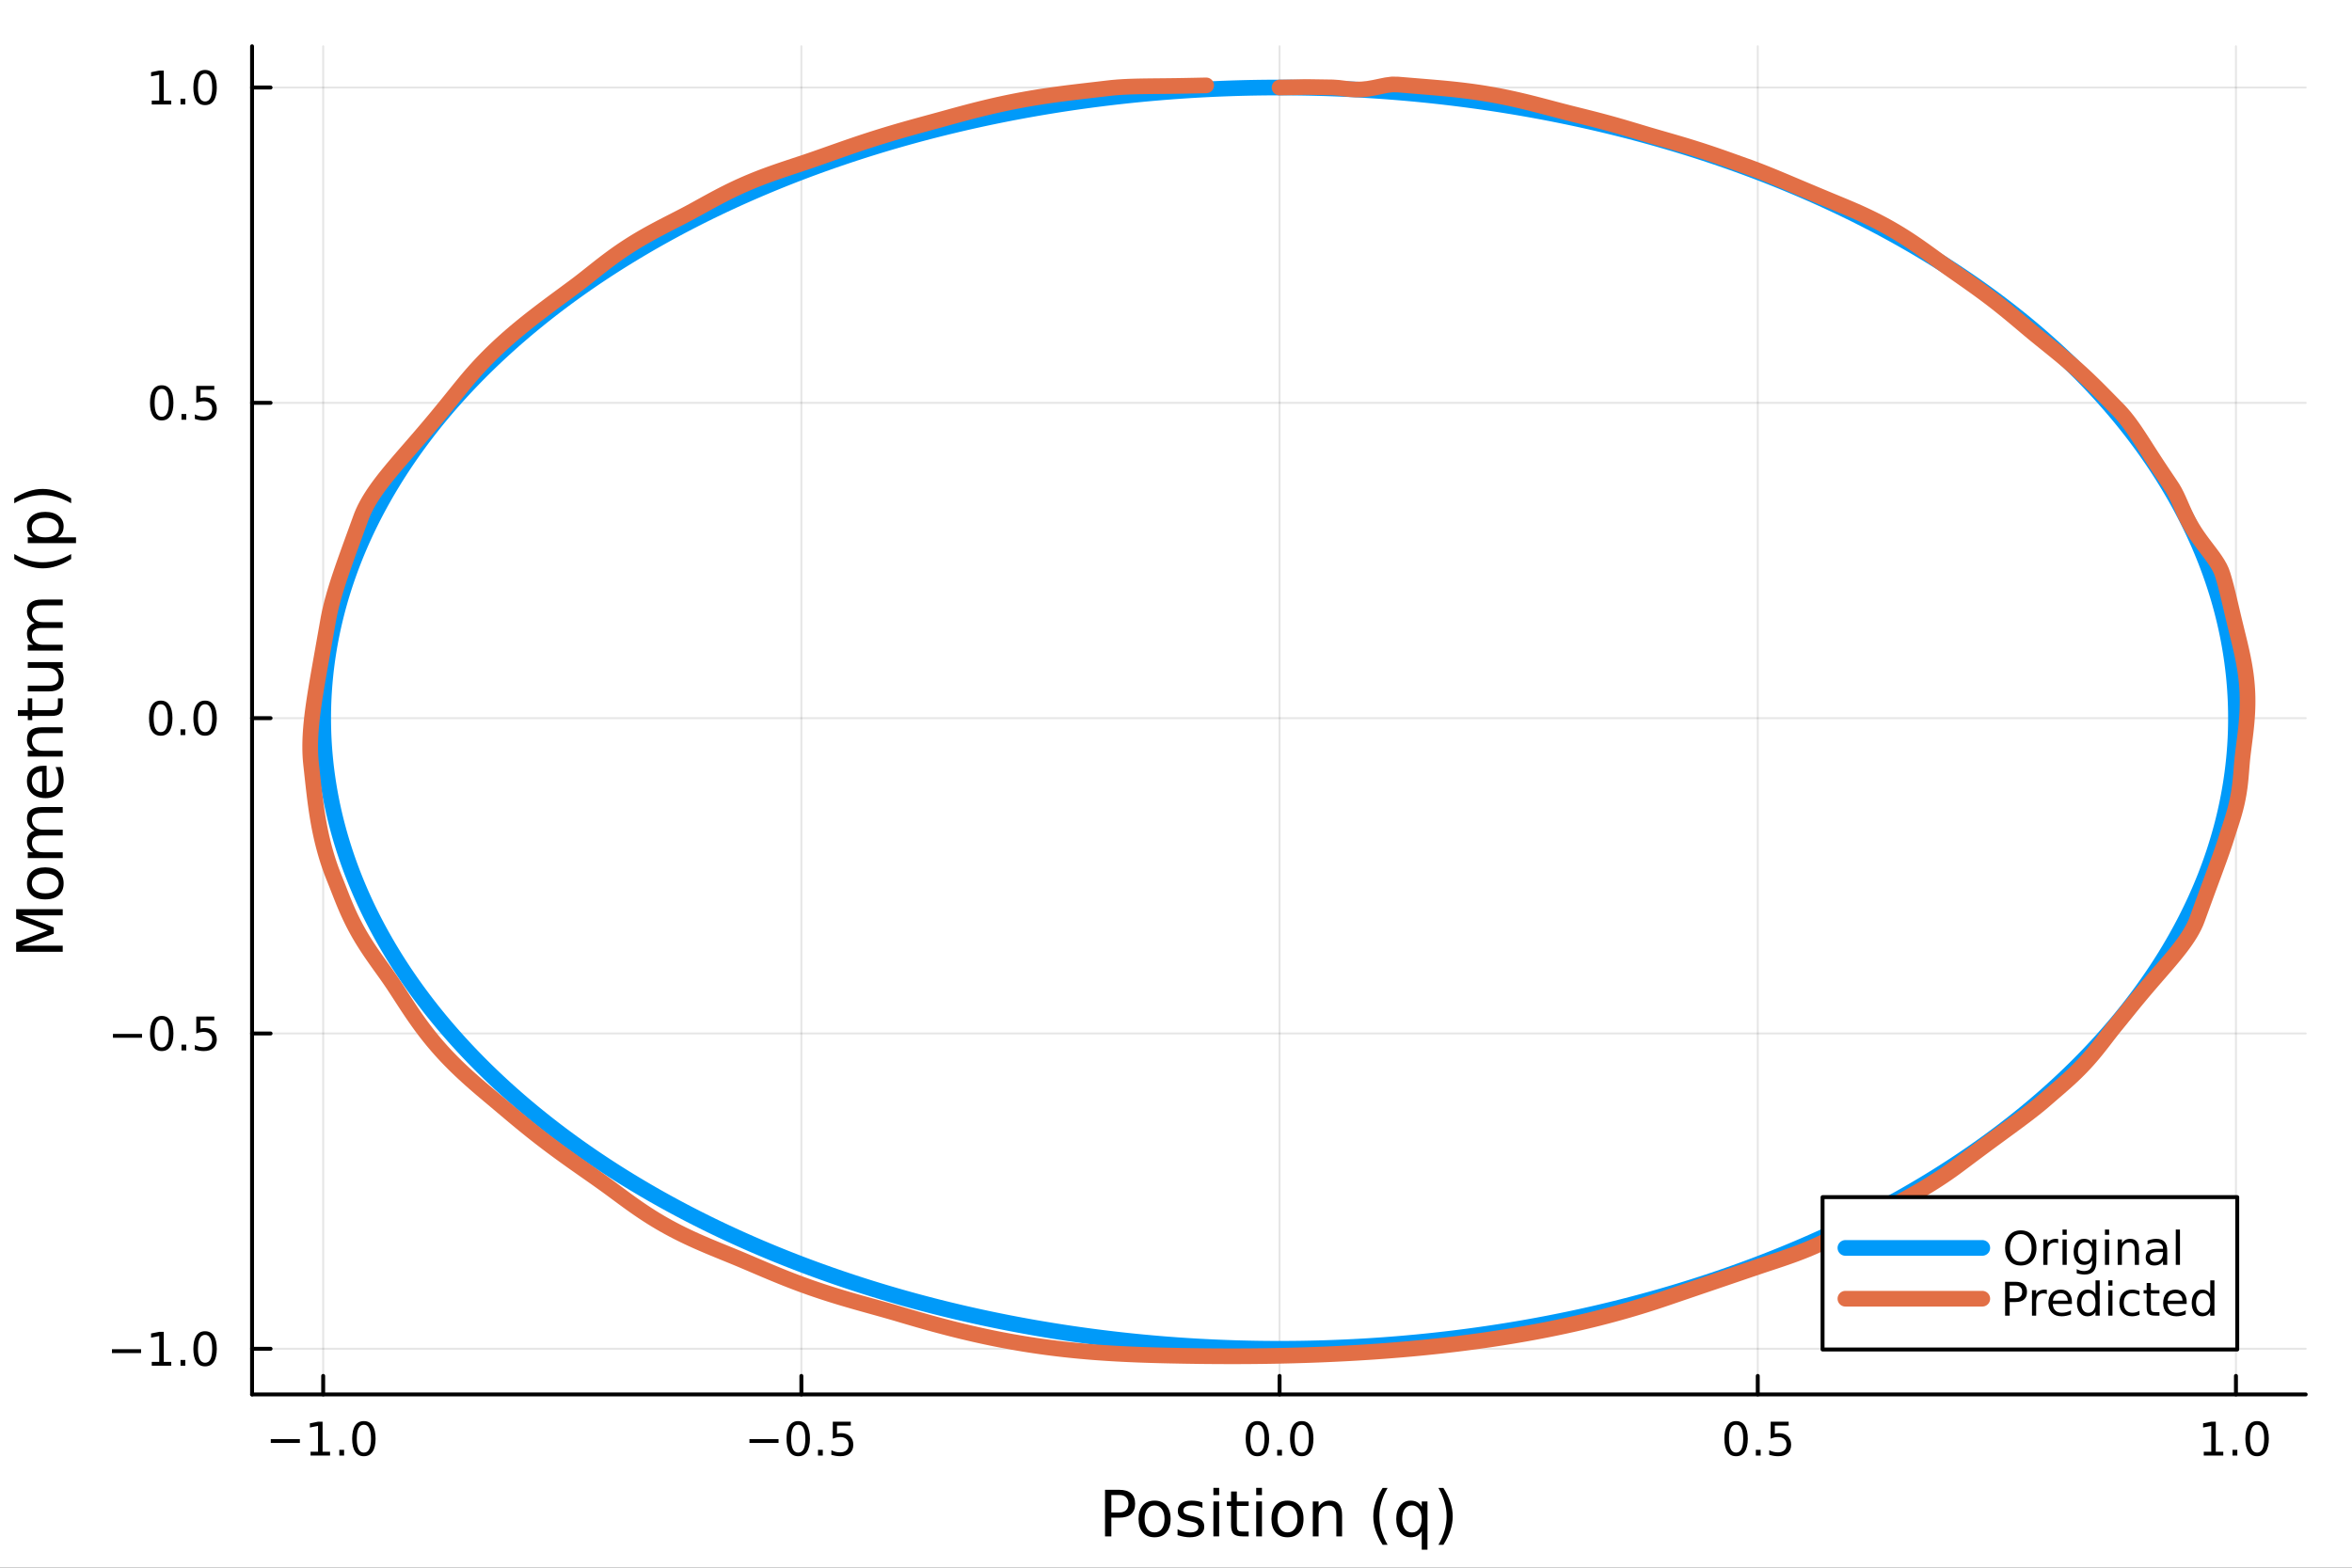 <?xml version="1.0" encoding="utf-8"?>
<svg xmlns="http://www.w3.org/2000/svg" xmlns:xlink="http://www.w3.org/1999/xlink" width="600" height="400" viewBox="0 0 2400 1600">
<rect x="0" y="0" width="2400" height="1600" fill="#333333" stroke="none"/>
<defs>
  <clipPath id="clip090">
    <rect x="0" y="0" width="2400" height="1600"/>
  </clipPath>
</defs>
<path clip-path="url(#clip090)" d="M0 1600 L2400 1600 L2400 0 L0 0  Z" fill="#ffffff" fill-rule="evenodd" fill-opacity="1"/>
<defs>
  <clipPath id="clip091">
    <rect x="480" y="0" width="1681" height="1600"/>
  </clipPath>
</defs>
<path clip-path="url(#clip090)" d="M257.204 1423.18 L2352.76 1423.18 L2352.76 47.244 L257.204 47.244  Z" fill="#ffffff" fill-rule="evenodd" fill-opacity="1"/>
<defs>
  <clipPath id="clip092">
    <rect x="257" y="47" width="2097" height="1377"/>
  </clipPath>
</defs>
<polyline clip-path="url(#clip092)" style="stroke:#000000; stroke-linecap:round; stroke-linejoin:round; stroke-width:2; stroke-opacity:0.1; fill:none" points="329.779,1423.18 329.779,47.244 "/>
<polyline clip-path="url(#clip092)" style="stroke:#000000; stroke-linecap:round; stroke-linejoin:round; stroke-width:2; stroke-opacity:0.1; fill:none" points="817.73,1423.18 817.73,47.244 "/>
<polyline clip-path="url(#clip092)" style="stroke:#000000; stroke-linecap:round; stroke-linejoin:round; stroke-width:2; stroke-opacity:0.1; fill:none" points="1305.68,1423.18 1305.68,47.244 "/>
<polyline clip-path="url(#clip092)" style="stroke:#000000; stroke-linecap:round; stroke-linejoin:round; stroke-width:2; stroke-opacity:0.1; fill:none" points="1793.63,1423.18 1793.63,47.244 "/>
<polyline clip-path="url(#clip092)" style="stroke:#000000; stroke-linecap:round; stroke-linejoin:round; stroke-width:2; stroke-opacity:0.1; fill:none" points="2281.58,1423.18 2281.58,47.244 "/>
<polyline clip-path="url(#clip090)" style="stroke:#000000; stroke-linecap:round; stroke-linejoin:round; stroke-width:4; stroke-opacity:1; fill:none" points="257.204,1423.18 2352.76,1423.18 "/>
<polyline clip-path="url(#clip090)" style="stroke:#000000; stroke-linecap:round; stroke-linejoin:round; stroke-width:4; stroke-opacity:1; fill:none" points="329.779,1423.18 329.779,1404.28 "/>
<polyline clip-path="url(#clip090)" style="stroke:#000000; stroke-linecap:round; stroke-linejoin:round; stroke-width:4; stroke-opacity:1; fill:none" points="817.73,1423.18 817.73,1404.28 "/>
<polyline clip-path="url(#clip090)" style="stroke:#000000; stroke-linecap:round; stroke-linejoin:round; stroke-width:4; stroke-opacity:1; fill:none" points="1305.68,1423.18 1305.68,1404.28 "/>
<polyline clip-path="url(#clip090)" style="stroke:#000000; stroke-linecap:round; stroke-linejoin:round; stroke-width:4; stroke-opacity:1; fill:none" points="1793.63,1423.18 1793.63,1404.28 "/>
<polyline clip-path="url(#clip090)" style="stroke:#000000; stroke-linecap:round; stroke-linejoin:round; stroke-width:4; stroke-opacity:1; fill:none" points="2281.58,1423.18 2281.58,1404.28 "/>
<path clip-path="url(#clip090)" d="M276.307 1468.75 L305.983 1468.75 L305.983 1472.69 L276.307 1472.69 L276.307 1468.75 Z" fill="#000000" fill-rule="nonzero" fill-opacity="1" /><path clip-path="url(#clip090)" d="M316.885 1481.64 L324.524 1481.64 L324.524 1455.28 L316.214 1456.95 L316.214 1452.69 L324.478 1451.02 L329.154 1451.02 L329.154 1481.64 L336.793 1481.64 L336.793 1485.58 L316.885 1485.58 L316.885 1481.64 Z" fill="#000000" fill-rule="nonzero" fill-opacity="1" /><path clip-path="url(#clip090)" d="M346.237 1479.7 L351.121 1479.7 L351.121 1485.58 L346.237 1485.58 L346.237 1479.7 Z" fill="#000000" fill-rule="nonzero" fill-opacity="1" /><path clip-path="url(#clip090)" d="M371.306 1454.1 Q367.695 1454.1 365.867 1457.66 Q364.061 1461.2 364.061 1468.33 Q364.061 1475.44 365.867 1479.01 Q367.695 1482.55 371.306 1482.55 Q374.941 1482.55 376.746 1479.01 Q378.575 1475.44 378.575 1468.33 Q378.575 1461.2 376.746 1457.66 Q374.941 1454.1 371.306 1454.1 M371.306 1450.39 Q377.117 1450.39 380.172 1455 Q383.251 1459.58 383.251 1468.33 Q383.251 1477.06 380.172 1481.67 Q377.117 1486.25 371.306 1486.25 Q365.496 1486.25 362.418 1481.67 Q359.362 1477.06 359.362 1468.33 Q359.362 1459.58 362.418 1455 Q365.496 1450.39 371.306 1450.39 Z" fill="#000000" fill-rule="nonzero" fill-opacity="1" /><path clip-path="url(#clip090)" d="M764.756 1468.75 L794.431 1468.75 L794.431 1472.69 L764.756 1472.69 L764.756 1468.75 Z" fill="#000000" fill-rule="nonzero" fill-opacity="1" /><path clip-path="url(#clip090)" d="M814.524 1454.1 Q810.913 1454.1 809.084 1457.66 Q807.278 1461.2 807.278 1468.33 Q807.278 1475.44 809.084 1479.01 Q810.913 1482.55 814.524 1482.55 Q818.158 1482.55 819.964 1479.01 Q821.792 1475.44 821.792 1468.33 Q821.792 1461.2 819.964 1457.66 Q818.158 1454.1 814.524 1454.1 M814.524 1450.39 Q820.334 1450.39 823.389 1455 Q826.468 1459.58 826.468 1468.33 Q826.468 1477.06 823.389 1481.67 Q820.334 1486.25 814.524 1486.25 Q808.714 1486.25 805.635 1481.67 Q802.579 1477.06 802.579 1468.33 Q802.579 1459.58 805.635 1455 Q808.714 1450.39 814.524 1450.39 Z" fill="#000000" fill-rule="nonzero" fill-opacity="1" /><path clip-path="url(#clip090)" d="M834.686 1479.7 L839.57 1479.7 L839.57 1485.58 L834.686 1485.58 L834.686 1479.7 Z" fill="#000000" fill-rule="nonzero" fill-opacity="1" /><path clip-path="url(#clip090)" d="M849.801 1451.02 L868.158 1451.02 L868.158 1454.96 L854.084 1454.96 L854.084 1463.43 Q855.102 1463.08 856.121 1462.92 Q857.139 1462.73 858.158 1462.73 Q863.945 1462.73 867.324 1465.9 Q870.704 1469.08 870.704 1474.49 Q870.704 1480.07 867.232 1483.17 Q863.76 1486.25 857.44 1486.25 Q855.264 1486.25 852.996 1485.88 Q850.75 1485.51 848.343 1484.77 L848.343 1480.07 Q850.426 1481.2 852.649 1481.76 Q854.871 1482.32 857.348 1482.32 Q861.352 1482.32 863.69 1480.21 Q866.028 1478.1 866.028 1474.49 Q866.028 1470.88 863.69 1468.77 Q861.352 1466.67 857.348 1466.67 Q855.473 1466.67 853.598 1467.08 Q851.746 1467.5 849.801 1468.38 L849.801 1451.02 Z" fill="#000000" fill-rule="nonzero" fill-opacity="1" /><path clip-path="url(#clip090)" d="M1283.07 1454.1 Q1279.45 1454.1 1277.63 1457.66 Q1275.82 1461.2 1275.82 1468.33 Q1275.82 1475.44 1277.63 1479.01 Q1279.45 1482.55 1283.07 1482.55 Q1286.7 1482.55 1288.5 1479.01 Q1290.33 1475.44 1290.33 1468.33 Q1290.33 1461.2 1288.5 1457.66 Q1286.7 1454.1 1283.07 1454.1 M1283.07 1450.39 Q1288.88 1450.39 1291.93 1455 Q1295.01 1459.58 1295.01 1468.33 Q1295.01 1477.06 1291.93 1481.67 Q1288.88 1486.25 1283.07 1486.25 Q1277.25 1486.25 1274.18 1481.67 Q1271.12 1477.06 1271.12 1468.33 Q1271.12 1459.58 1274.18 1455 Q1277.25 1450.39 1283.07 1450.39 Z" fill="#000000" fill-rule="nonzero" fill-opacity="1" /><path clip-path="url(#clip090)" d="M1303.23 1479.7 L1308.11 1479.7 L1308.11 1485.58 L1303.23 1485.58 L1303.23 1479.7 Z" fill="#000000" fill-rule="nonzero" fill-opacity="1" /><path clip-path="url(#clip090)" d="M1328.3 1454.1 Q1324.69 1454.1 1322.86 1457.66 Q1321.05 1461.2 1321.05 1468.33 Q1321.05 1475.44 1322.86 1479.01 Q1324.69 1482.55 1328.3 1482.55 Q1331.93 1482.55 1333.74 1479.01 Q1335.56 1475.44 1335.56 1468.33 Q1335.56 1461.2 1333.74 1457.66 Q1331.93 1454.1 1328.3 1454.1 M1328.3 1450.39 Q1334.11 1450.39 1337.16 1455 Q1340.24 1459.58 1340.24 1468.33 Q1340.24 1477.06 1337.16 1481.67 Q1334.11 1486.25 1328.3 1486.25 Q1322.49 1486.25 1319.41 1481.67 Q1316.35 1477.06 1316.35 1468.33 Q1316.35 1459.58 1319.41 1455 Q1322.49 1450.39 1328.3 1450.39 Z" fill="#000000" fill-rule="nonzero" fill-opacity="1" /><path clip-path="url(#clip090)" d="M1771.51 1454.1 Q1767.9 1454.1 1766.07 1457.66 Q1764.27 1461.2 1764.27 1468.33 Q1764.27 1475.44 1766.07 1479.01 Q1767.9 1482.55 1771.51 1482.55 Q1775.15 1482.55 1776.95 1479.01 Q1778.78 1475.44 1778.78 1468.33 Q1778.78 1461.2 1776.95 1457.66 Q1775.15 1454.1 1771.51 1454.1 M1771.51 1450.39 Q1777.32 1450.39 1780.38 1455 Q1783.46 1459.58 1783.46 1468.33 Q1783.46 1477.06 1780.38 1481.67 Q1777.32 1486.25 1771.51 1486.25 Q1765.7 1486.25 1762.62 1481.67 Q1759.57 1477.06 1759.57 1468.33 Q1759.57 1459.58 1762.62 1455 Q1765.7 1450.39 1771.51 1450.39 Z" fill="#000000" fill-rule="nonzero" fill-opacity="1" /><path clip-path="url(#clip090)" d="M1791.68 1479.7 L1796.56 1479.7 L1796.56 1485.58 L1791.68 1485.58 L1791.68 1479.7 Z" fill="#000000" fill-rule="nonzero" fill-opacity="1" /><path clip-path="url(#clip090)" d="M1806.79 1451.02 L1825.15 1451.02 L1825.15 1454.96 L1811.07 1454.96 L1811.07 1463.43 Q1812.09 1463.08 1813.11 1462.92 Q1814.13 1462.73 1815.15 1462.73 Q1820.93 1462.73 1824.31 1465.9 Q1827.69 1469.08 1827.69 1474.49 Q1827.69 1480.07 1824.22 1483.17 Q1820.75 1486.25 1814.43 1486.25 Q1812.25 1486.25 1809.99 1485.88 Q1807.74 1485.51 1805.33 1484.77 L1805.33 1480.07 Q1807.42 1481.2 1809.64 1481.76 Q1811.86 1482.32 1814.34 1482.32 Q1818.34 1482.32 1820.68 1480.21 Q1823.02 1478.1 1823.02 1474.49 Q1823.02 1470.88 1820.68 1468.77 Q1818.34 1466.67 1814.34 1466.67 Q1812.46 1466.67 1810.59 1467.08 Q1808.74 1467.5 1806.79 1468.38 L1806.79 1451.02 Z" fill="#000000" fill-rule="nonzero" fill-opacity="1" /><path clip-path="url(#clip090)" d="M2248.74 1481.64 L2256.37 1481.64 L2256.37 1455.28 L2248.06 1456.95 L2248.06 1452.69 L2256.33 1451.02 L2261 1451.02 L2261 1481.64 L2268.64 1481.64 L2268.64 1485.58 L2248.74 1485.58 L2248.74 1481.64 Z" fill="#000000" fill-rule="nonzero" fill-opacity="1" /><path clip-path="url(#clip090)" d="M2278.09 1479.7 L2282.97 1479.7 L2282.97 1485.58 L2278.09 1485.58 L2278.09 1479.7 Z" fill="#000000" fill-rule="nonzero" fill-opacity="1" /><path clip-path="url(#clip090)" d="M2303.16 1454.1 Q2299.55 1454.1 2297.72 1457.66 Q2295.91 1461.2 2295.91 1468.33 Q2295.91 1475.44 2297.72 1479.01 Q2299.55 1482.55 2303.16 1482.55 Q2306.79 1482.55 2308.6 1479.01 Q2310.42 1475.44 2310.42 1468.33 Q2310.42 1461.2 2308.6 1457.66 Q2306.79 1454.1 2303.16 1454.1 M2303.16 1450.39 Q2308.97 1450.39 2312.02 1455 Q2315.1 1459.58 2315.1 1468.33 Q2315.1 1477.06 2312.02 1481.67 Q2308.97 1486.25 2303.16 1486.25 Q2297.35 1486.25 2294.27 1481.67 Q2291.21 1477.06 2291.21 1468.33 Q2291.21 1459.58 2294.27 1455 Q2297.35 1450.39 2303.16 1450.39 Z" fill="#000000" fill-rule="nonzero" fill-opacity="1" /><path clip-path="url(#clip090)" d="M1134.03 1525.81 L1134.03 1543.66 L1142.11 1543.66 Q1146.6 1543.66 1149.05 1541.34 Q1151.5 1539.02 1151.5 1534.72 Q1151.5 1530.45 1149.05 1528.13 Q1146.6 1525.81 1142.11 1525.81 L1134.03 1525.81 M1127.6 1520.52 L1142.11 1520.52 Q1150.1 1520.52 1154.18 1524.15 Q1158.28 1527.75 1158.28 1534.72 Q1158.28 1541.75 1154.18 1545.35 Q1150.1 1548.95 1142.11 1548.95 L1134.03 1548.95 L1134.03 1568.04 L1127.6 1568.04 L1127.6 1520.52 Z" fill="#000000" fill-rule="nonzero" fill-opacity="1" /><path clip-path="url(#clip090)" d="M1178.14 1536.5 Q1173.43 1536.5 1170.7 1540.19 Q1167.96 1543.85 1167.96 1550.25 Q1167.96 1556.65 1170.66 1560.34 Q1173.4 1564 1178.14 1564 Q1182.82 1564 1185.56 1560.31 Q1188.3 1556.62 1188.3 1550.25 Q1188.3 1543.92 1185.56 1540.23 Q1182.82 1536.5 1178.14 1536.5 M1178.14 1531.54 Q1185.78 1531.54 1190.14 1536.5 Q1194.5 1541.47 1194.5 1550.25 Q1194.5 1559 1190.14 1564 Q1185.78 1568.97 1178.14 1568.97 Q1170.47 1568.97 1166.11 1564 Q1161.78 1559 1161.78 1550.25 Q1161.78 1541.47 1166.11 1536.5 Q1170.47 1531.54 1178.14 1531.54 Z" fill="#000000" fill-rule="nonzero" fill-opacity="1" /><path clip-path="url(#clip090)" d="M1226.94 1533.45 L1226.94 1538.98 Q1224.45 1537.71 1221.78 1537.07 Q1219.11 1536.44 1216.24 1536.44 Q1211.88 1536.44 1209.69 1537.77 Q1207.52 1539.11 1207.52 1541.79 Q1207.52 1543.82 1209.08 1545 Q1210.64 1546.15 1215.35 1547.2 L1217.36 1547.64 Q1223.59 1548.98 1226.2 1551.43 Q1228.85 1553.85 1228.85 1558.21 Q1228.85 1563.17 1224.9 1566.07 Q1220.98 1568.97 1214.11 1568.97 Q1211.24 1568.97 1208.13 1568.39 Q1205.04 1567.85 1201.6 1566.74 L1201.6 1560.69 Q1204.85 1562.38 1208 1563.24 Q1211.15 1564.07 1214.24 1564.07 Q1218.37 1564.07 1220.6 1562.66 Q1222.83 1561.23 1222.83 1558.65 Q1222.83 1556.27 1221.21 1554.99 Q1219.62 1553.72 1214.17 1552.54 L1212.14 1552.07 Q1206.69 1550.92 1204.27 1548.56 Q1201.86 1546.18 1201.86 1542.04 Q1201.86 1537.01 1205.42 1534.27 Q1208.99 1531.54 1215.54 1531.54 Q1218.79 1531.54 1221.65 1532.01 Q1224.52 1532.49 1226.94 1533.45 Z" fill="#000000" fill-rule="nonzero" fill-opacity="1" /><path clip-path="url(#clip090)" d="M1238.17 1532.4 L1244.03 1532.4 L1244.03 1568.04 L1238.17 1568.04 L1238.17 1532.4 M1238.17 1518.52 L1244.03 1518.52 L1244.03 1525.93 L1238.17 1525.93 L1238.17 1518.52 Z" fill="#000000" fill-rule="nonzero" fill-opacity="1" /><path clip-path="url(#clip090)" d="M1262.08 1522.27 L1262.08 1532.4 L1274.14 1532.4 L1274.14 1536.95 L1262.08 1536.95 L1262.08 1556.3 Q1262.08 1560.66 1263.25 1561.9 Q1264.46 1563.14 1268.12 1563.14 L1274.14 1563.14 L1274.14 1568.04 L1268.12 1568.04 Q1261.34 1568.04 1258.76 1565.53 Q1256.19 1562.98 1256.19 1556.3 L1256.19 1536.95 L1251.89 1536.95 L1251.89 1532.4 L1256.19 1532.4 L1256.19 1522.27 L1262.08 1522.27 Z" fill="#000000" fill-rule="nonzero" fill-opacity="1" /><path clip-path="url(#clip090)" d="M1281.84 1532.4 L1287.7 1532.4 L1287.7 1568.04 L1281.84 1568.04 L1281.84 1532.4 M1281.84 1518.52 L1287.7 1518.52 L1287.7 1525.93 L1281.84 1525.93 L1281.84 1518.52 Z" fill="#000000" fill-rule="nonzero" fill-opacity="1" /><path clip-path="url(#clip090)" d="M1313.76 1536.5 Q1309.05 1536.5 1306.32 1540.19 Q1303.58 1543.85 1303.58 1550.25 Q1303.58 1556.65 1306.28 1560.34 Q1309.02 1564 1313.76 1564 Q1318.44 1564 1321.18 1560.31 Q1323.92 1556.62 1323.92 1550.25 Q1323.92 1543.92 1321.18 1540.23 Q1318.44 1536.5 1313.76 1536.5 M1313.76 1531.54 Q1321.4 1531.54 1325.76 1536.5 Q1330.12 1541.47 1330.12 1550.25 Q1330.12 1559 1325.76 1564 Q1321.4 1568.97 1313.76 1568.97 Q1306.09 1568.97 1301.73 1564 Q1297.4 1559 1297.4 1550.25 Q1297.4 1541.47 1301.73 1536.5 Q1306.09 1531.54 1313.76 1531.54 Z" fill="#000000" fill-rule="nonzero" fill-opacity="1" /><path clip-path="url(#clip090)" d="M1369.46 1546.53 L1369.46 1568.04 L1363.61 1568.04 L1363.61 1546.72 Q1363.61 1541.66 1361.63 1539.14 Q1359.66 1536.63 1355.71 1536.63 Q1350.97 1536.63 1348.23 1539.65 Q1345.5 1542.68 1345.5 1547.9 L1345.5 1568.04 L1339.61 1568.04 L1339.61 1532.4 L1345.5 1532.4 L1345.5 1537.93 Q1347.6 1534.72 1350.43 1533.13 Q1353.3 1531.54 1357.02 1531.54 Q1363.16 1531.54 1366.31 1535.36 Q1369.46 1539.14 1369.46 1546.53 Z" fill="#000000" fill-rule="nonzero" fill-opacity="1" /><path clip-path="url(#clip090)" d="M1415.93 1518.58 Q1411.67 1525.9 1409.6 1533.06 Q1407.53 1540.23 1407.53 1547.58 Q1407.53 1554.93 1409.6 1562.16 Q1411.7 1569.35 1415.93 1576.64 L1410.84 1576.64 Q1406.07 1569.16 1403.68 1561.93 Q1401.32 1554.71 1401.32 1547.58 Q1401.32 1540.48 1403.68 1533.29 Q1406.04 1526.09 1410.84 1518.58 L1415.93 1518.58 Z" fill="#000000" fill-rule="nonzero" fill-opacity="1" /><path clip-path="url(#clip090)" d="M1430.8 1550.25 Q1430.8 1556.71 1433.44 1560.4 Q1436.11 1564.07 1440.76 1564.07 Q1445.41 1564.07 1448.08 1560.4 Q1450.75 1556.71 1450.75 1550.25 Q1450.75 1543.79 1448.08 1540.13 Q1445.41 1536.44 1440.76 1536.44 Q1436.11 1536.44 1433.44 1540.13 Q1430.8 1543.79 1430.8 1550.25 M1450.75 1562.7 Q1448.91 1565.88 1446.08 1567.44 Q1443.27 1568.97 1439.33 1568.97 Q1432.87 1568.97 1428.79 1563.81 Q1424.75 1558.65 1424.75 1550.25 Q1424.75 1541.85 1428.79 1536.69 Q1432.87 1531.54 1439.33 1531.54 Q1443.27 1531.54 1446.08 1533.1 Q1448.91 1534.62 1450.75 1537.81 L1450.75 1532.4 L1456.61 1532.4 L1456.61 1581.6 L1450.75 1581.6 L1450.75 1562.7 Z" fill="#000000" fill-rule="nonzero" fill-opacity="1" /><path clip-path="url(#clip090)" d="M1467.75 1518.58 L1472.84 1518.58 Q1477.62 1526.09 1479.97 1533.29 Q1482.36 1540.48 1482.36 1547.58 Q1482.36 1554.71 1479.97 1561.93 Q1477.62 1569.16 1472.84 1576.64 L1467.75 1576.64 Q1471.98 1569.35 1474.05 1562.16 Q1476.15 1554.93 1476.15 1547.58 Q1476.15 1540.23 1474.05 1533.06 Q1471.98 1525.9 1467.75 1518.58 Z" fill="#000000" fill-rule="nonzero" fill-opacity="1" /><polyline clip-path="url(#clip092)" style="stroke:#000000; stroke-linecap:round; stroke-linejoin:round; stroke-width:2; stroke-opacity:0.1; fill:none" points="257.204,1376.58 2352.76,1376.58 "/>
<polyline clip-path="url(#clip092)" style="stroke:#000000; stroke-linecap:round; stroke-linejoin:round; stroke-width:2; stroke-opacity:0.1; fill:none" points="257.204,1054.77 2352.76,1054.77 "/>
<polyline clip-path="url(#clip092)" style="stroke:#000000; stroke-linecap:round; stroke-linejoin:round; stroke-width:2; stroke-opacity:0.1; fill:none" points="257.204,732.95 2352.76,732.95 "/>
<polyline clip-path="url(#clip092)" style="stroke:#000000; stroke-linecap:round; stroke-linejoin:round; stroke-width:2; stroke-opacity:0.1; fill:none" points="257.204,411.135 2352.76,411.135 "/>
<polyline clip-path="url(#clip092)" style="stroke:#000000; stroke-linecap:round; stroke-linejoin:round; stroke-width:2; stroke-opacity:0.1; fill:none" points="257.204,89.32 2352.76,89.32 "/>
<polyline clip-path="url(#clip090)" style="stroke:#000000; stroke-linecap:round; stroke-linejoin:round; stroke-width:4; stroke-opacity:1; fill:none" points="257.204,1423.18 257.204,47.244 "/>
<polyline clip-path="url(#clip090)" style="stroke:#000000; stroke-linecap:round; stroke-linejoin:round; stroke-width:4; stroke-opacity:1; fill:none" points="257.204,1376.58 276.102,1376.58 "/>
<polyline clip-path="url(#clip090)" style="stroke:#000000; stroke-linecap:round; stroke-linejoin:round; stroke-width:4; stroke-opacity:1; fill:none" points="257.204,1054.77 276.102,1054.77 "/>
<polyline clip-path="url(#clip090)" style="stroke:#000000; stroke-linecap:round; stroke-linejoin:round; stroke-width:4; stroke-opacity:1; fill:none" points="257.204,732.95 276.102,732.95 "/>
<polyline clip-path="url(#clip090)" style="stroke:#000000; stroke-linecap:round; stroke-linejoin:round; stroke-width:4; stroke-opacity:1; fill:none" points="257.204,411.135 276.102,411.135 "/>
<polyline clip-path="url(#clip090)" style="stroke:#000000; stroke-linecap:round; stroke-linejoin:round; stroke-width:4; stroke-opacity:1; fill:none" points="257.204,89.32 276.102,89.32 "/>
<path clip-path="url(#clip090)" d="M114.26 1377.03 L143.936 1377.03 L143.936 1380.97 L114.26 1380.97 L114.26 1377.03 Z" fill="#000000" fill-rule="nonzero" fill-opacity="1" /><path clip-path="url(#clip090)" d="M154.839 1389.93 L162.477 1389.93 L162.477 1363.56 L154.167 1365.23 L154.167 1360.97 L162.431 1359.3 L167.107 1359.3 L167.107 1389.93 L174.746 1389.93 L174.746 1393.86 L154.839 1393.86 L154.839 1389.93 Z" fill="#000000" fill-rule="nonzero" fill-opacity="1" /><path clip-path="url(#clip090)" d="M184.19 1387.98 L189.075 1387.98 L189.075 1393.86 L184.19 1393.86 L184.19 1387.98 Z" fill="#000000" fill-rule="nonzero" fill-opacity="1" /><path clip-path="url(#clip090)" d="M209.26 1362.38 Q205.649 1362.38 203.82 1365.94 Q202.014 1369.49 202.014 1376.61 Q202.014 1383.72 203.82 1387.29 Q205.649 1390.83 209.26 1390.83 Q212.894 1390.83 214.699 1387.29 Q216.528 1383.72 216.528 1376.61 Q216.528 1369.49 214.699 1365.94 Q212.894 1362.38 209.26 1362.38 M209.26 1358.68 Q215.07 1358.68 218.125 1363.28 Q221.204 1367.86 221.204 1376.61 Q221.204 1385.34 218.125 1389.95 Q215.07 1394.53 209.26 1394.53 Q203.449 1394.53 200.371 1389.95 Q197.315 1385.34 197.315 1376.61 Q197.315 1367.86 200.371 1363.28 Q203.449 1358.68 209.26 1358.68 Z" fill="#000000" fill-rule="nonzero" fill-opacity="1" /><path clip-path="url(#clip090)" d="M115.256 1055.22 L144.931 1055.22 L144.931 1059.15 L115.256 1059.15 L115.256 1055.22 Z" fill="#000000" fill-rule="nonzero" fill-opacity="1" /><path clip-path="url(#clip090)" d="M165.024 1040.56 Q161.413 1040.56 159.584 1044.13 Q157.778 1047.67 157.778 1054.8 Q157.778 1061.91 159.584 1065.47 Q161.413 1069.01 165.024 1069.01 Q168.658 1069.01 170.464 1065.47 Q172.292 1061.91 172.292 1054.8 Q172.292 1047.67 170.464 1044.13 Q168.658 1040.56 165.024 1040.56 M165.024 1036.86 Q170.834 1036.86 173.889 1041.47 Q176.968 1046.05 176.968 1054.8 Q176.968 1063.53 173.889 1068.13 Q170.834 1072.72 165.024 1072.72 Q159.214 1072.72 156.135 1068.13 Q153.079 1063.53 153.079 1054.8 Q153.079 1046.05 156.135 1041.47 Q159.214 1036.86 165.024 1036.86 Z" fill="#000000" fill-rule="nonzero" fill-opacity="1" /><path clip-path="url(#clip090)" d="M185.186 1066.17 L190.07 1066.17 L190.07 1072.05 L185.186 1072.05 L185.186 1066.17 Z" fill="#000000" fill-rule="nonzero" fill-opacity="1" /><path clip-path="url(#clip090)" d="M200.301 1037.49 L218.658 1037.49 L218.658 1041.42 L204.584 1041.42 L204.584 1049.89 Q205.602 1049.55 206.621 1049.38 Q207.639 1049.2 208.658 1049.2 Q214.445 1049.2 217.824 1052.37 Q221.204 1055.54 221.204 1060.96 Q221.204 1066.54 217.732 1069.64 Q214.26 1072.72 207.94 1072.72 Q205.764 1072.72 203.496 1072.35 Q201.25 1071.98 198.843 1071.23 L198.843 1066.54 Q200.926 1067.67 203.149 1068.23 Q205.371 1068.78 207.848 1068.78 Q211.852 1068.78 214.19 1066.67 Q216.528 1064.57 216.528 1060.96 Q216.528 1057.35 214.19 1055.24 Q211.852 1053.13 207.848 1053.13 Q205.973 1053.13 204.098 1053.55 Q202.246 1053.97 200.301 1054.85 L200.301 1037.49 Z" fill="#000000" fill-rule="nonzero" fill-opacity="1" /><path clip-path="url(#clip090)" d="M164.028 718.749 Q160.417 718.749 158.589 722.314 Q156.783 725.855 156.783 732.985 Q156.783 740.091 158.589 743.656 Q160.417 747.198 164.028 747.198 Q167.663 747.198 169.468 743.656 Q171.297 740.091 171.297 732.985 Q171.297 725.855 169.468 722.314 Q167.663 718.749 164.028 718.749 M164.028 715.045 Q169.839 715.045 172.894 719.651 Q175.973 724.235 175.973 732.985 Q175.973 741.712 172.894 746.318 Q169.839 750.901 164.028 750.901 Q158.218 750.901 155.14 746.318 Q152.084 741.712 152.084 732.985 Q152.084 724.235 155.14 719.651 Q158.218 715.045 164.028 715.045 Z" fill="#000000" fill-rule="nonzero" fill-opacity="1" /><path clip-path="url(#clip090)" d="M184.19 744.35 L189.075 744.35 L189.075 750.23 L184.19 750.23 L184.19 744.35 Z" fill="#000000" fill-rule="nonzero" fill-opacity="1" /><path clip-path="url(#clip090)" d="M209.26 718.749 Q205.649 718.749 203.82 722.314 Q202.014 725.855 202.014 732.985 Q202.014 740.091 203.82 743.656 Q205.649 747.198 209.26 747.198 Q212.894 747.198 214.699 743.656 Q216.528 740.091 216.528 732.985 Q216.528 725.855 214.699 722.314 Q212.894 718.749 209.26 718.749 M209.26 715.045 Q215.07 715.045 218.125 719.651 Q221.204 724.235 221.204 732.985 Q221.204 741.712 218.125 746.318 Q215.07 750.901 209.26 750.901 Q203.449 750.901 200.371 746.318 Q197.315 741.712 197.315 732.985 Q197.315 724.235 200.371 719.651 Q203.449 715.045 209.26 715.045 Z" fill="#000000" fill-rule="nonzero" fill-opacity="1" /><path clip-path="url(#clip090)" d="M165.024 396.934 Q161.413 396.934 159.584 400.498 Q157.778 404.04 157.778 411.17 Q157.778 418.276 159.584 421.841 Q161.413 425.383 165.024 425.383 Q168.658 425.383 170.464 421.841 Q172.292 418.276 172.292 411.17 Q172.292 404.04 170.464 400.498 Q168.658 396.934 165.024 396.934 M165.024 393.23 Q170.834 393.23 173.889 397.836 Q176.968 402.42 176.968 411.17 Q176.968 419.896 173.889 424.503 Q170.834 429.086 165.024 429.086 Q159.214 429.086 156.135 424.503 Q153.079 419.896 153.079 411.17 Q153.079 402.42 156.135 397.836 Q159.214 393.23 165.024 393.23 Z" fill="#000000" fill-rule="nonzero" fill-opacity="1" /><path clip-path="url(#clip090)" d="M185.186 422.535 L190.07 422.535 L190.07 428.415 L185.186 428.415 L185.186 422.535 Z" fill="#000000" fill-rule="nonzero" fill-opacity="1" /><path clip-path="url(#clip090)" d="M200.301 393.855 L218.658 393.855 L218.658 397.79 L204.584 397.79 L204.584 406.262 Q205.602 405.915 206.621 405.753 Q207.639 405.568 208.658 405.568 Q214.445 405.568 217.824 408.739 Q221.204 411.91 221.204 417.327 Q221.204 422.906 217.732 426.008 Q214.26 429.086 207.94 429.086 Q205.764 429.086 203.496 428.716 Q201.25 428.346 198.843 427.605 L198.843 422.906 Q200.926 424.04 203.149 424.596 Q205.371 425.151 207.848 425.151 Q211.852 425.151 214.19 423.045 Q216.528 420.938 216.528 417.327 Q216.528 413.716 214.19 411.609 Q211.852 409.503 207.848 409.503 Q205.973 409.503 204.098 409.92 Q202.246 410.336 200.301 411.216 L200.301 393.855 Z" fill="#000000" fill-rule="nonzero" fill-opacity="1" /><path clip-path="url(#clip090)" d="M154.839 102.665 L162.477 102.665 L162.477 76.299 L154.167 77.966 L154.167 73.707 L162.431 72.04 L167.107 72.04 L167.107 102.665 L174.746 102.665 L174.746 106.6 L154.839 106.6 L154.839 102.665 Z" fill="#000000" fill-rule="nonzero" fill-opacity="1" /><path clip-path="url(#clip090)" d="M184.19 100.72 L189.075 100.72 L189.075 106.6 L184.19 106.6 L184.19 100.72 Z" fill="#000000" fill-rule="nonzero" fill-opacity="1" /><path clip-path="url(#clip090)" d="M209.26 75.119 Q205.649 75.119 203.82 78.683 Q202.014 82.225 202.014 89.355 Q202.014 96.461 203.82 100.026 Q205.649 103.567 209.26 103.567 Q212.894 103.567 214.699 100.026 Q216.528 96.461 216.528 89.355 Q216.528 82.225 214.699 78.683 Q212.894 75.119 209.26 75.119 M209.26 71.415 Q215.07 71.415 218.125 76.021 Q221.204 80.605 221.204 89.355 Q221.204 98.081 218.125 102.688 Q215.07 107.271 209.26 107.271 Q203.449 107.271 200.371 102.688 Q197.315 98.081 197.315 89.355 Q197.315 80.605 200.371 76.021 Q203.449 71.415 209.26 71.415 Z" fill="#000000" fill-rule="nonzero" fill-opacity="1" /><path clip-path="url(#clip090)" d="M16.484 971.396 L16.484 961.815 L48.822 949.689 L16.484 937.498 L16.484 927.918 L64.004 927.918 L64.004 934.188 L22.277 934.188 L54.869 946.442 L54.869 952.903 L22.277 965.157 L64.004 965.157 L64.004 971.396 L16.484 971.396 Z" fill="#000000" fill-rule="nonzero" fill-opacity="1" /><path clip-path="url(#clip090)" d="M32.462 901.596 Q32.462 906.306 36.154 909.044 Q39.815 911.781 46.212 911.781 Q52.609 911.781 56.302 909.075 Q59.962 906.338 59.962 901.596 Q59.962 896.917 56.27 894.18 Q52.578 891.442 46.212 891.442 Q39.878 891.442 36.186 894.18 Q32.462 896.917 32.462 901.596 M27.497 901.596 Q27.497 893.957 32.462 889.596 Q37.427 885.236 46.212 885.236 Q54.965 885.236 59.962 889.596 Q64.927 893.957 64.927 901.596 Q64.927 909.266 59.962 913.627 Q54.965 917.955 46.212 917.955 Q37.427 917.955 32.462 913.627 Q27.497 909.266 27.497 901.596 Z" fill="#000000" fill-rule="nonzero" fill-opacity="1" /><path clip-path="url(#clip090)" d="M35.199 847.774 Q31.253 845.577 29.375 842.522 Q27.497 839.466 27.497 835.329 Q27.497 829.759 31.412 826.735 Q35.295 823.711 42.488 823.711 L64.004 823.711 L64.004 829.599 L42.679 829.599 Q37.555 829.599 35.072 831.414 Q32.589 833.228 32.589 836.952 Q32.589 841.503 35.613 844.145 Q38.637 846.787 43.857 846.787 L64.004 846.787 L64.004 852.675 L42.679 852.675 Q37.523 852.675 35.072 854.489 Q32.589 856.304 32.589 860.091 Q32.589 864.579 35.645 867.221 Q38.669 869.863 43.857 869.863 L64.004 869.863 L64.004 875.751 L28.356 875.751 L28.356 869.863 L33.894 869.863 Q30.616 867.857 29.056 865.056 Q27.497 862.256 27.497 858.404 Q27.497 854.521 29.47 851.816 Q31.444 849.079 35.199 847.774 Z" fill="#000000" fill-rule="nonzero" fill-opacity="1" /><path clip-path="url(#clip090)" d="M44.716 781.538 L47.581 781.538 L47.581 808.465 Q53.628 808.083 56.811 804.837 Q59.962 801.559 59.962 795.734 Q59.962 792.36 59.134 789.209 Q58.307 786.026 56.652 782.907 L62.19 782.907 Q63.527 786.058 64.227 789.368 Q64.927 792.678 64.927 796.084 Q64.927 804.614 59.962 809.611 Q54.997 814.576 46.53 814.576 Q37.777 814.576 32.653 809.866 Q27.497 805.123 27.497 797.103 Q27.497 789.909 32.144 785.74 Q36.759 781.538 44.716 781.538 M42.997 787.395 Q38.191 787.459 35.327 790.1 Q32.462 792.71 32.462 797.039 Q32.462 801.94 35.231 804.901 Q38 807.829 43.029 808.274 L42.997 787.395 Z" fill="#000000" fill-rule="nonzero" fill-opacity="1" /><path clip-path="url(#clip090)" d="M42.488 742.294 L64.004 742.294 L64.004 748.15 L42.679 748.15 Q37.618 748.15 35.104 750.124 Q32.589 752.097 32.589 756.044 Q32.589 760.786 35.613 763.523 Q38.637 766.261 43.857 766.261 L64.004 766.261 L64.004 772.149 L28.356 772.149 L28.356 766.261 L33.894 766.261 Q30.68 764.16 29.088 761.327 Q27.497 758.463 27.497 754.739 Q27.497 748.596 31.316 745.445 Q35.104 742.294 42.488 742.294 Z" fill="#000000" fill-rule="nonzero" fill-opacity="1" /><path clip-path="url(#clip090)" d="M18.235 724.82 L28.356 724.82 L28.356 712.757 L32.908 712.757 L32.908 724.82 L52.259 724.82 Q56.62 724.82 57.861 723.642 Q59.103 722.433 59.103 718.773 L59.103 712.757 L64.004 712.757 L64.004 718.773 Q64.004 725.552 61.49 728.13 Q58.943 730.708 52.259 730.708 L32.908 730.708 L32.908 735.005 L28.356 735.005 L28.356 730.708 L18.235 730.708 L18.235 724.82 Z" fill="#000000" fill-rule="nonzero" fill-opacity="1" /><path clip-path="url(#clip090)" d="M49.936 705.659 L28.356 705.659 L28.356 699.803 L49.713 699.803 Q54.774 699.803 57.32 697.829 Q59.835 695.856 59.835 691.909 Q59.835 687.167 56.811 684.43 Q53.787 681.66 48.567 681.66 L28.356 681.66 L28.356 675.804 L64.004 675.804 L64.004 681.66 L58.53 681.66 Q61.776 683.793 63.368 686.626 Q64.927 689.427 64.927 693.151 Q64.927 699.293 61.108 702.476 Q57.288 705.659 49.936 705.659 M27.497 690.923 L27.497 690.923 Z" fill="#000000" fill-rule="nonzero" fill-opacity="1" /><path clip-path="url(#clip090)" d="M35.199 635.987 Q31.253 633.79 29.375 630.735 Q27.497 627.679 27.497 623.542 Q27.497 617.972 31.412 614.948 Q35.295 611.924 42.488 611.924 L64.004 611.924 L64.004 617.812 L42.679 617.812 Q37.555 617.812 35.072 619.627 Q32.589 621.441 32.589 625.165 Q32.589 629.716 35.613 632.358 Q38.637 635 43.857 635 L64.004 635 L64.004 640.888 L42.679 640.888 Q37.523 640.888 35.072 642.702 Q32.589 644.517 32.589 648.304 Q32.589 652.792 35.645 655.434 Q38.669 658.076 43.857 658.076 L64.004 658.076 L64.004 663.964 L28.356 663.964 L28.356 658.076 L33.894 658.076 Q30.616 656.07 29.056 653.269 Q27.497 650.468 27.497 646.617 Q27.497 642.734 29.47 640.029 Q31.444 637.291 35.199 635.987 Z" fill="#000000" fill-rule="nonzero" fill-opacity="1" /><path clip-path="url(#clip090)" d="M14.543 565.454 Q21.863 569.72 29.025 571.788 Q36.186 573.857 43.538 573.857 Q50.891 573.857 58.116 571.788 Q65.309 569.688 72.598 565.454 L72.598 570.547 Q65.118 575.321 57.893 577.708 Q50.668 580.064 43.538 580.064 Q36.441 580.064 29.247 577.708 Q22.054 575.353 14.543 570.547 L14.543 565.454 Z" fill="#000000" fill-rule="nonzero" fill-opacity="1" /><path clip-path="url(#clip090)" d="M58.657 548.426 L77.563 548.426 L77.563 554.315 L28.356 554.315 L28.356 548.426 L33.767 548.426 Q30.584 546.58 29.056 543.779 Q27.497 540.947 27.497 537.032 Q27.497 530.539 32.653 526.496 Q37.809 522.422 46.212 522.422 Q54.615 522.422 59.771 526.496 Q64.927 530.539 64.927 537.032 Q64.927 540.947 63.399 543.779 Q61.84 546.58 58.657 548.426 M46.212 528.502 Q39.751 528.502 36.09 531.175 Q32.398 533.817 32.398 538.464 Q32.398 543.111 36.09 545.784 Q39.751 548.426 46.212 548.426 Q52.673 548.426 56.365 545.784 Q60.026 543.111 60.026 538.464 Q60.026 533.817 56.365 531.175 Q52.673 528.502 46.212 528.502 Z" fill="#000000" fill-rule="nonzero" fill-opacity="1" /><path clip-path="url(#clip090)" d="M14.543 513.638 L14.543 508.545 Q22.054 503.771 29.247 501.415 Q36.441 499.028 43.538 499.028 Q50.668 499.028 57.893 501.415 Q65.118 503.771 72.598 508.545 L72.598 513.638 Q65.309 509.404 58.116 507.336 Q50.891 505.235 43.538 505.235 Q36.186 505.235 29.025 507.336 Q21.863 509.404 14.543 513.638 Z" fill="#000000" fill-rule="nonzero" fill-opacity="1" /><polyline clip-path="url(#clip092)" style="stroke:#009af9; stroke-linecap:round; stroke-linejoin:round; stroke-width:16; stroke-opacity:1; fill:none" points="1305.68,89.32 1311.67,89.332 1317.67,89.368 1323.66,89.429 1329.65,89.514 1335.65,89.623 1341.64,89.757 1347.63,89.915 1353.61,90.097 1359.6,90.303 1365.58,90.534 1371.56,90.788 1377.54,91.067 1383.52,91.37 1389.49,91.698 1395.46,92.049 1401.43,92.425 1407.39,92.825 1413.35,93.249 1419.31,93.697 1425.26,94.17 1431.2,94.666 1437.15,95.187 1443.08,95.731 1449.01,96.3 1454.94,96.892 1460.86,97.509 1466.78,98.15 1472.68,98.814 1478.59,99.502 1484.48,100.215 1490.37,100.951 1496.25,101.711 1502.13,102.495 1508,103.303 1513.86,104.134 1519.71,104.989 1525.55,105.868 1531.39,106.77 1537.21,107.697 1543.03,108.646 1548.84,109.619 1554.64,110.616 1560.43,111.636 1566.21,112.68 1571.99,113.747 1577.75,114.837 1583.5,115.951 1589.24,117.088 1594.97,118.248 1600.69,119.432 1606.4,120.638 1612.09,121.868 1617.78,123.121 1623.45,124.396 1629.11,125.695 1634.76,127.017 1640.4,128.361 1646.02,129.728 1651.63,131.118 1657.23,132.531 1662.82,133.966 1668.39,135.424 1673.94,136.905 1679.49,138.408 1685.02,139.933 1690.53,141.481 1696.03,143.051 1701.52,144.644 1706.99,146.258 1712.45,147.895 1717.89,149.553 1723.31,151.234 1728.72,152.937 1734.12,154.661 1739.49,156.408 1744.85,158.176 1750.2,159.966 1755.53,161.777 1760.84,163.61 1766.13,165.465 1771.41,167.34 1776.67,169.238 1781.91,171.156 1787.13,173.096 1792.33,175.056 1797.52,177.038 1802.69,179.041 1807.84,181.065 1812.97,183.109 1818.08,185.174 1823.17,187.26 1828.24,189.367 1833.29,191.494 1838.33,193.641 1843.34,195.809 1848.33,197.997 1853.3,200.205 1858.25,202.434 1863.18,204.682 1868.09,206.95 1872.98,209.238 1877.85,211.546 1882.69,213.874 1887.51,216.221 1892.31,218.587 1897.09,220.973 1901.85,223.379 1906.58,225.803 1911.3,228.247 1915.98,230.709 1920.65,233.191 1925.29,235.692 1929.91,238.211 1934.51,240.749 1939.08,243.305 1943.63,245.88 1948.15,248.474 1952.65,251.085 1957.13,253.715 1961.58,256.363 1966,259.029 1970.4,261.712 1974.78,264.414 1979.13,267.133 1983.46,269.87 1987.75,272.624 1992.03,275.395 1996.28,278.184 2000.5,280.99 2004.69,283.813 2008.86,286.653 2013.01,289.51 2017.12,292.384 2021.21,295.274 2025.28,298.181 2029.31,301.104 2033.32,304.043 2037.3,306.999 2041.25,309.97 2045.18,312.958 2049.07,315.961 2052.94,318.98 2056.78,322.015 2060.6,325.065 2064.38,328.131 2068.14,331.212 2071.86,334.308 2075.56,337.419 2079.23,340.545 2082.87,343.686 2086.48,346.841 2090.06,350.011 2093.61,353.196 2097.14,356.395 2100.63,359.608 2104.09,362.835 2107.52,366.076 2110.92,369.331 2114.29,372.6 2117.63,375.882 2120.94,379.178 2124.22,382.487 2127.47,385.809 2130.69,389.145 2133.87,392.493 2137.03,395.854 2140.15,399.228 2143.24,402.614 2146.31,406.013 2149.33,409.425 2152.33,412.848 2155.3,416.284 2158.23,419.731 2161.13,423.191 2164,426.662 2166.83,430.144 2169.64,433.638 2172.41,437.144 2175.15,440.66 2177.85,444.188 2180.53,447.726 2183.17,451.275 2185.77,454.835 2188.35,458.405 2190.89,461.986 2193.39,465.576 2195.87,469.177 2198.3,472.788 2200.71,476.409 2203.08,480.039 2205.42,483.679 2207.73,487.328 2210,490.987 2212.23,494.655 2214.43,498.331 2216.6,502.017 2218.74,505.711 2220.83,509.414 2222.9,513.125 2224.93,516.845 2226.92,520.572 2228.88,524.308 2230.81,528.052 2232.7,531.803 2234.56,535.562 2236.38,539.328 2238.16,543.102 2239.91,546.883 2241.63,550.67 2243.31,554.465 2244.95,558.267 2246.56,562.075 2248.14,565.889 2249.67,569.71 2251.18,573.537 2252.64,577.37 2254.07,581.209 2255.47,585.053 2256.83,588.903 2258.15,592.759 2259.44,596.62 2260.69,600.486 2261.91,604.356 2263.09,608.232 2264.23,612.113 2265.34,615.998 2266.41,619.887 2267.44,623.781 2268.44,627.679 2269.4,631.581 2270.33,635.487 2271.22,639.396 2272.07,643.309 2272.89,647.225 2273.67,651.145 2274.41,655.067 2275.12,658.993 2275.79,662.921 2276.42,666.852 2277.02,670.785 2277.58,674.721 2278.1,678.659 2278.59,682.599 2279.04,686.541 2279.46,690.485 2279.83,694.43 2280.17,698.377 2280.48,702.325 2280.74,706.274 2280.97,710.224 2281.17,714.175 2281.32,718.127 2281.44,722.079 2281.53,726.032 2281.57,729.985 2281.58,733.938 2281.55,737.891 2281.49,741.844 2281.39,745.797 2281.25,749.749 2281.08,753.7 2280.86,757.651 2280.62,761.601 2280.33,765.549 2280.01,769.497 2279.65,773.443 2279.25,777.387 2278.82,781.33 2278.35,785.271 2277.85,789.21 2277.3,793.147 2276.73,797.082 2276.11,801.014 2275.46,804.944 2274.77,808.871 2274.04,812.795 2273.28,816.716 2272.48,820.634 2271.65,824.548 2270.78,828.459 2269.87,832.367 2268.93,836.271 2267.95,840.171 2266.93,844.066 2265.88,847.958 2264.79,851.845 2263.66,855.728 2262.5,859.606 2261.3,863.48 2260.07,867.348 2258.8,871.212 2257.49,875.07 2256.15,878.923 2254.78,882.77 2253.36,886.612 2251.91,890.448 2250.43,894.278 2248.91,898.101 2247.35,901.919 2245.76,905.73 2244.13,909.535 2242.47,913.333 2240.78,917.124 2239.04,920.909 2237.27,924.686 2235.47,928.456 2233.63,932.219 2231.76,935.974 2229.85,939.721 2227.91,943.461 2225.93,947.193 2223.92,950.916 2221.87,954.632 2219.79,958.339 2217.67,962.037 2215.52,965.727 2213.34,969.408 2211.12,973.08 2208.87,976.744 2206.58,980.397 2204.26,984.042 2201.9,987.677 2199.51,991.303 2197.09,994.919 2194.63,998.524 2192.14,1002.12 2189.62,1005.71 2187.06,1009.28 2184.47,1012.85 2181.85,1016.4 2179.19,1019.94 2176.5,1023.48 2173.78,1027 2171.03,1030.51 2168.24,1034.01 2165.42,1037.5 2162.57,1040.98 2159.68,1044.44 2156.77,1047.89 2153.82,1051.34 2150.84,1054.77 2147.82,1058.18 2144.78,1061.59 2141.7,1064.98 2138.59,1068.36 2135.46,1071.73 2132.28,1075.08 2129.08,1078.42 2125.85,1081.75 2122.59,1085.07 2119.29,1088.37 2115.97,1091.66 2112.61,1094.94 2109.22,1098.2 2105.81,1101.45 2102.36,1104.68 2098.88,1107.9 2095.38,1111.11 2091.84,1114.3 2088.28,1117.48 2084.68,1120.64 2081.05,1123.79 2077.4,1126.92 2073.72,1130.04 2070,1133.14 2066.26,1136.23 2062.49,1139.3 2058.69,1142.36 2054.87,1145.4 2051.01,1148.43 2047.13,1151.44 2043.22,1154.44 2039.28,1157.42 2035.31,1160.38 2031.32,1163.33 2027.3,1166.26 2023.25,1169.17 2019.17,1172.07 2015.07,1174.96 2010.94,1177.82 2006.78,1180.67 2002.6,1183.5 1998.39,1186.31 1994.16,1189.11 1989.9,1191.89 1985.61,1194.66 1981.3,1197.4 1976.96,1200.13 1972.59,1202.84 1968.21,1205.53 1963.79,1208.21 1959.35,1210.86 1954.89,1213.5 1950.4,1216.12 1945.89,1218.73 1941.36,1221.31 1936.8,1223.88 1932.21,1226.42 1927.61,1228.95 1922.97,1231.46 1918.32,1233.95 1913.64,1236.42 1908.94,1238.88 1904.22,1241.31 1899.47,1243.73 1894.71,1246.12 1889.92,1248.5 1885.1,1250.86 1880.27,1253.19 1875.41,1255.51 1870.54,1257.81 1865.64,1260.09 1860.72,1262.34 1855.78,1264.58 1850.82,1266.8 1845.84,1269 1840.83,1271.18 1835.81,1273.34 1830.77,1275.47 1825.71,1277.59 1820.63,1279.69 1815.52,1281.76 1810.4,1283.82 1805.26,1285.85 1800.11,1287.86 1794.93,1289.86 1789.73,1291.83 1784.52,1293.78 1779.29,1295.71 1774.04,1297.61 1768.77,1299.5 1763.49,1301.37 1758.18,1303.21 1752.86,1305.03 1747.53,1306.83 1742.18,1308.61 1736.81,1310.37 1731.42,1312.1 1726.02,1313.82 1720.6,1315.51 1715.17,1317.18 1709.72,1318.83 1704.26,1320.45 1698.78,1322.06 1693.29,1323.64 1687.78,1325.2 1682.25,1326.73 1676.72,1328.25 1671.17,1329.74 1665.6,1331.21 1660.02,1332.65 1654.43,1334.08 1648.83,1335.48 1643.21,1336.86 1637.58,1338.21 1631.94,1339.55 1626.28,1340.86 1620.62,1342.14 1614.94,1343.41 1609.25,1344.65 1603.54,1345.87 1597.83,1347.06 1592.11,1348.23 1586.37,1349.38 1580.62,1350.51 1574.87,1351.61 1569.1,1352.69 1563.32,1353.74 1557.54,1354.78 1551.74,1355.79 1545.94,1356.77 1540.12,1357.73 1534.3,1358.67 1528.47,1359.58 1522.63,1360.47 1516.78,1361.34 1510.93,1362.18 1505.06,1363 1499.19,1363.8 1493.31,1364.57 1487.43,1365.32 1481.54,1366.04 1475.64,1366.74 1469.73,1367.42 1463.82,1368.07 1457.9,1368.7 1451.98,1369.31 1446.05,1369.89 1440.11,1370.44 1434.18,1370.98 1428.23,1371.49 1422.28,1371.97 1416.33,1372.43 1410.37,1372.87 1404.41,1373.28 1398.45,1373.67 1392.48,1374.03 1386.51,1374.37 1380.53,1374.68 1374.55,1374.98 1368.57,1375.24 1362.59,1375.48 1356.61,1375.7 1350.62,1375.9 1344.63,1376.07 1338.64,1376.21 1332.65,1376.33 1326.66,1376.43 1320.66,1376.5 1314.67,1376.55 1308.68,1376.58 1302.68,1376.58 1296.69,1376.55 1290.7,1376.5 1284.7,1376.43 1278.71,1376.33 1272.72,1376.21 1266.73,1376.07 1260.74,1375.9 1254.76,1375.7 1248.77,1375.48 1242.79,1375.24 1236.81,1374.98 1230.83,1374.68 1224.86,1374.37 1218.88,1374.03 1212.92,1373.67 1206.95,1373.28 1200.99,1372.87 1195.03,1372.43 1189.08,1371.97 1183.13,1371.49 1177.19,1370.98 1171.25,1370.44 1165.31,1369.89 1159.38,1369.31 1153.46,1368.7 1147.54,1368.07 1141.63,1367.42 1135.73,1366.74 1129.83,1366.04 1123.93,1365.32 1118.05,1364.57 1112.17,1363.8 1106.3,1363 1100.43,1362.18 1094.58,1361.34 1088.73,1360.47 1082.89,1359.58 1077.06,1358.67 1071.24,1357.73 1065.42,1356.77 1059.62,1355.79 1053.82,1354.78 1048.04,1353.74 1042.26,1352.69 1036.49,1351.61 1030.74,1350.51 1024.99,1349.38 1019.26,1348.23 1013.53,1347.06 1007.82,1345.87 1002.12,1344.65 996.425,1343.41 990.746,1342.14 985.079,1340.86 979.424,1339.55 973.781,1338.21 968.15,1336.86 962.533,1335.48 956.928,1334.08 951.337,1332.65 945.758,1331.21 940.194,1329.74 934.643,1328.25 929.106,1326.73 923.584,1325.2 918.076,1323.64 912.582,1322.06 907.104,1320.45 901.64,1318.83 896.192,1317.18 890.758,1315.51 885.341,1313.82 879.94,1312.1 874.554,1310.37 869.185,1308.61 863.832,1306.83 858.497,1305.03 853.177,1303.21 847.875,1301.37 842.591,1299.5 837.323,1297.61 832.073,1295.71 826.842,1293.78 821.628,1291.83 816.433,1289.86 811.256,1287.86 806.097,1285.85 800.958,1283.82 795.837,1281.76 790.736,1279.69 785.654,1277.59 780.592,1275.47 775.55,1273.34 770.527,1271.18 765.525,1269 760.543,1266.8 755.582,1264.58 750.641,1262.34 745.722,1260.09 740.823,1257.81 735.946,1255.51 731.091,1253.19 726.257,1250.86 721.444,1248.5 716.654,1246.12 711.886,1243.73 707.141,1241.31 702.418,1238.88 697.718,1236.42 693.041,1233.95 688.387,1231.46 683.756,1228.95 679.149,1226.42 674.565,1223.88 670.005,1221.31 665.469,1218.73 660.957,1216.12 656.47,1213.5 652.007,1210.86 647.569,1208.21 643.155,1205.53 638.767,1202.84 634.403,1200.13 630.065,1197.4 625.753,1194.66 621.466,1191.89 617.205,1189.11 612.97,1186.31 608.761,1183.5 604.578,1180.67 600.422,1177.82 596.293,1174.96 592.19,1172.07 588.114,1169.17 584.065,1166.26 580.043,1163.33 576.049,1160.38 572.082,1157.42 568.143,1154.44 564.232,1151.44 560.349,1148.43 556.494,1145.4 552.667,1142.36 548.868,1139.3 545.098,1136.23 541.357,1133.14 537.644,1130.04 533.961,1126.92 530.307,1123.79 526.682,1120.64 523.086,1117.48 519.52,1114.3 515.983,1111.11 512.477,1107.9 509,1104.68 505.553,1101.45 502.137,1098.2 498.75,1094.94 495.394,1091.66 492.069,1088.37 488.775,1085.07 485.511,1081.75 482.278,1078.42 479.076,1075.08 475.906,1071.73 472.767,1068.36 469.659,1064.98 466.582,1061.59 463.538,1058.18 460.525,1054.77 457.544,1051.34 454.595,1047.89 451.678,1044.44 448.793,1040.98 445.941,1037.5 443.121,1034.01 440.334,1030.51 437.579,1027 434.857,1023.48 432.168,1019.94 429.512,1016.4 426.888,1012.85 424.298,1009.28 421.742,1005.71 419.218,1002.12 416.728,998.524 414.272,994.919 411.849,991.303 409.46,987.677 407.105,984.042 404.783,980.398 402.496,976.743 400.243,973.08 398.024,969.408 395.839,965.727 393.688,962.037 391.572,958.338 389.49,954.632 387.443,950.916 385.431,947.193 383.453,943.461 381.51,939.721 379.601,935.974 377.728,932.219 375.89,928.456 374.087,924.686 372.319,920.909 370.586,917.124 368.889,913.333 367.226,909.535 365.6,905.73 364.008,901.919 362.453,898.101 360.932,894.277 359.448,890.448 357.999,886.612 356.586,882.77 355.209,878.923 353.867,875.07 352.562,871.212 351.292,867.348 350.058,863.48 348.861,859.606 347.699,855.728 346.574,851.845 345.485,847.958 344.432,844.066 343.415,840.171 342.435,836.271 341.491,832.367 340.583,828.459 339.712,824.548 338.877,820.634 338.079,816.715 337.317,812.795 336.592,808.87 335.903,804.944 335.251,801.014 334.635,797.082 334.057,793.147 333.514,789.21 333.009,785.271 332.54,781.33 332.108,777.387 331.712,773.443 331.353,769.497 331.031,765.549 330.746,761.601 330.498,757.651 330.286,753.7 330.111,749.749 329.973,745.797 329.872,741.844 329.808,737.891 329.78,733.938 329.789,729.985 329.835,726.032 329.918,722.079 330.038,718.127 330.194,714.175 330.387,710.224 330.617,706.274 330.884,702.325 331.188,698.377 331.528,694.43 331.905,690.485 332.319,686.541 332.77,682.599 333.257,678.659 333.781,674.721 334.341,670.785 334.939,666.852 335.573,662.921 336.243,658.993 336.95,655.067 337.694,651.144 338.474,647.225 339.29,643.309 340.143,639.396 341.033,635.486 341.959,631.581 342.921,627.679 343.919,623.781 344.954,619.887 346.025,615.998 347.132,612.113 348.276,608.232 349.455,604.356 350.671,600.485 351.922,596.619 353.21,592.758 354.533,588.903 355.893,585.053 357.288,581.208 358.719,577.37 360.186,573.537 361.688,569.71 363.226,565.889 364.8,562.074 366.409,558.266 368.053,554.465 369.733,550.67 371.448,546.883 373.199,543.102 374.984,539.328 376.805,535.562 378.661,531.803 380.551,528.052 382.477,524.308 384.437,520.572 386.432,516.845 388.462,513.125 390.527,509.414 392.626,505.711 394.759,502.017 396.927,498.331 399.129,494.654 401.365,490.987 403.636,487.328 405.94,483.679 408.278,480.039 410.65,476.409 413.056,472.788 415.496,469.177 417.969,465.576 420.476,461.985 423.016,458.405 425.589,454.835 428.196,451.275 430.836,447.726 433.508,444.187 436.214,440.66 438.952,437.144 441.723,433.638 444.527,430.144 447.363,426.662 450.232,423.19 453.133,419.731 456.066,416.284 459.03,412.848 462.027,409.425 465.056,406.013 468.117,402.614 471.209,399.228 474.332,395.854 477.487,392.493 480.673,389.144 483.891,385.809 487.139,382.487 490.418,379.178 493.728,375.882 497.069,372.6 500.44,369.331 503.841,366.076 507.273,362.835 510.735,359.608 514.226,356.395 517.748,353.196 521.3,350.011 524.88,346.841 528.491,343.686 532.13,340.545 535.799,337.419 539.497,334.308 543.224,331.212 546.98,328.131 550.764,325.065 554.577,322.015 558.418,318.98 562.287,315.961 566.184,312.958 570.11,309.97 574.062,306.998 578.043,304.043 582.051,301.104 586.086,298.18 590.148,295.274 594.238,292.384 598.354,289.51 602.497,286.653 606.666,283.813 610.862,280.99 615.085,278.184 619.332,275.395 623.607,272.624 627.906,269.87 632.232,267.133 636.582,264.414 640.958,261.712 645.359,259.029 649.785,256.363 654.235,253.715 658.711,251.085 663.211,248.473 667.734,245.88 672.282,243.305 676.854,240.749 681.45,238.211 686.069,235.692 690.711,233.191 695.377,230.709 700.065,228.247 704.777,225.803 709.511,223.379 714.268,220.973 719.047,218.587 723.848,216.221 728.671,213.874 733.516,211.546 738.382,209.238 743.27,206.95 748.179,204.682 753.109,202.434 758.06,200.205 763.032,197.997 768.024,195.809 773.036,193.641 778.069,191.494 783.121,189.367 788.193,187.26 793.284,185.174 798.395,183.109 803.525,181.065 808.674,179.041 813.842,177.038 819.028,175.056 824.233,173.096 829.456,171.156 834.697,169.237 839.955,167.34 845.231,165.464 850.524,163.61 855.835,161.777 861.163,159.966 866.507,158.176 871.868,156.408 877.245,154.661 882.639,152.937 888.048,151.234 893.473,149.553 898.914,147.895 904.37,146.258 909.841,144.643 915.328,143.051 920.828,141.481 926.344,139.933 931.873,138.408 937.417,136.905 942.975,135.424 948.546,133.966 954.131,132.531 959.729,131.118 965.34,129.728 970.964,128.361 976.601,127.017 982.25,125.695 987.911,124.396 993.584,123.121 999.269,121.868 1004.97,120.638 1010.67,119.432 1016.39,118.248 1022.12,117.088 1027.86,115.951 1033.61,114.837 1039.38,113.747 1045.15,112.68 1050.93,111.636 1056.72,110.616 1062.52,109.619 1068.33,108.646 1074.15,107.696 1079.97,106.77 1085.81,105.868 1091.65,104.989 1097.51,104.134 1103.37,103.303 1109.23,102.495 1115.11,101.711 1120.99,100.951 1126.88,100.215 1132.77,99.502 1138.68,98.814 1144.59,98.15 1150.5,97.509 1156.42,96.892 1162.35,96.3 1168.28,95.731 1174.22,95.187 1180.16,94.666 1186.1,94.17 1192.05,93.697 1198.01,93.249 1203.97,92.825 1209.93,92.425 1215.9,92.049 1221.87,91.698 1227.84,91.37 1233.82,91.067 1239.8,90.788 1245.78,90.534 1251.76,90.303 1257.75,90.097 1263.74,89.915 1269.73,89.757 1275.72,89.623 1281.71,89.514 1287.7,89.429 1293.69,89.368 1299.69,89.332 1305.68,89.32 "/>
<polyline clip-path="url(#clip092)" style="stroke:#e26f46; stroke-linecap:round; stroke-linejoin:round; stroke-width:16; stroke-opacity:1; fill:none" points="1305.68,89.32 1311.69,89.21 1317.71,89.101 1323.72,88.988 1329.74,88.855 1335.75,88.836 1341.76,88.926 1347.76,89.014 1353.77,89.102 1359.78,89.19 1365.72,89.603 1371.62,90.338 1377.52,91.017 1383.48,91.377 1389.52,91.267 1395.65,90.646 1401.86,89.587 1408.12,88.275 1414.37,87.004 1420.54,86.186 1426.54,86.298 1432.48,86.786 1438.41,87.273 1444.35,87.76 1450.29,88.248 1456.22,88.736 1462.16,89.232 1468.1,89.747 1474.03,90.29 1479.95,90.868 1485.86,91.489 1491.75,92.159 1497.62,92.883 1503.47,93.665 1509.3,94.508 1515.1,95.414 1520.87,96.385 1526.62,97.42 1532.35,98.519 1538.05,99.68 1543.72,100.9 1549.37,102.175 1555,103.5 1560.61,104.87 1566.21,106.278 1571.79,107.716 1577.37,109.176 1582.94,110.647 1588.5,112.119 1594.08,113.58 1599.66,115.018 1605.26,116.43 1610.86,117.829 1616.47,119.228 1622.07,120.639 1627.66,122.068 1633.23,123.524 1638.78,125.01 1644.32,126.528 1649.83,128.078 1655.33,129.66 1660.81,131.267 1666.27,132.896 1671.73,134.536 1677.19,136.178 1682.66,137.808 1688.15,139.414 1693.64,141.003 1699.15,142.586 1704.65,144.173 1710.14,145.771 1715.62,147.387 1721.08,149.027 1726.51,150.695 1731.92,152.394 1737.31,154.126 1742.67,155.89 1748,157.685 1753.32,159.509 1758.61,161.358 1763.89,163.226 1769.15,165.108 1774.42,166.995 1779.68,168.878 1784.95,170.758 1790.17,172.687 1795.35,174.667 1800.49,176.688 1805.59,178.742 1810.68,180.823 1815.74,182.924 1820.8,185.039 1825.84,187.163 1830.88,189.292 1835.92,191.421 1840.96,193.55 1846.01,195.675 1851.05,197.794 1856.11,199.909 1861.17,202.018 1866.23,204.123 1871.3,206.224 1876.36,208.326 1881.42,210.43 1886.47,212.548 1891.49,214.7 1896.46,216.894 1901.38,219.132 1906.24,221.418 1911.04,223.754 1915.78,226.142 1920.46,228.583 1925.06,231.078 1929.6,233.627 1934.07,236.228 1938.47,238.88 1942.81,241.582 1947.09,244.329 1951.31,247.12 1955.48,249.949 1959.6,252.812 1963.69,255.704 1967.74,258.618 1971.78,261.547 1975.8,264.485 1979.82,267.422 1983.86,270.351 1987.92,273.262 1992.01,276.156 1996.12,279.039 2000.24,281.919 2004.35,284.799 2008.46,287.685 2012.54,290.581 2016.61,293.491 2020.64,296.418 2024.65,299.363 2028.61,302.329 2032.54,305.317 2036.44,308.326 2040.29,311.357 2044.11,314.409 2047.9,317.48 2051.66,320.568 2055.4,323.67 2059.11,326.783 2062.82,329.903 2066.52,333.025 2070.23,336.143 2073.95,339.251 2077.71,342.342 2081.5,345.421 2085.3,348.492 2089.11,351.561 2092.92,354.632 2096.71,357.71 2100.48,360.797 2104.22,363.897 2107.93,367.012 2111.6,370.145 2115.23,373.297 2118.82,376.469 2122.36,379.661 2125.86,382.874 2129.31,386.108 2132.72,389.361 2136.09,392.632 2139.43,395.919 2142.74,399.22 2146.02,402.532 2149.29,405.851 2152.55,409.175 2155.81,412.498 2159.08,415.816 2162.34,419.139 2165.41,422.522 2168.32,425.962 2171.09,429.45 2173.74,432.978 2176.3,436.54 2178.78,440.128 2181.2,443.736 2183.58,447.358 2185.93,450.991 2188.27,454.629 2190.59,458.27 2192.92,461.91 2195.26,465.546 2197.61,469.179 2199.98,472.805 2202.36,476.426 2204.76,480.041 2207.18,483.651 2209.6,487.258 2212.03,490.864 2214.45,494.471 2216.83,498.088 2218.97,501.749 2220.88,505.449 2222.64,509.178 2224.31,512.925 2225.95,516.682 2227.6,520.44 2229.3,524.194 2231.08,527.937 2232.98,531.665 2235,535.377 2237.16,539.069 2239.46,542.742 2241.88,546.396 2244.43,550.034 2247.08,553.657 2249.8,557.271 2252.54,560.882 2255.28,564.495 2257.96,568.119 2260.51,571.764 2262.88,575.438 2264.99,579.155 2266.75,582.927 2268.1,586.764 2269.27,590.628 2270.37,594.503 2271.41,598.386 2272.4,602.275 2273.36,606.17 2274.3,610.067 2275.22,613.967 2276.13,617.868 2277.05,621.769 2277.96,625.67 2278.88,629.569 2279.81,633.468 2280.75,637.365 2281.7,641.261 2282.65,645.156 2283.61,649.052 2284.56,652.947 2285.5,656.845 2286.41,660.748 2287.3,664.654 2288.15,668.564 2288.95,672.477 2289.7,676.394 2290.4,680.314 2291.03,684.237 2291.59,688.162 2292.08,692.09 2292.5,696.02 2292.84,699.953 2293.11,703.887 2293.3,707.823 2293.41,711.761 2293.45,715.7 2293.41,719.641 2293.3,723.582 2293.13,727.525 2292.89,731.469 2292.59,735.413 2292.24,739.358 2291.84,743.304 2291.41,747.25 2290.94,751.197 2290.45,755.143 2289.95,759.09 2289.44,763.036 2288.94,766.983 2288.47,770.93 2288.04,774.879 2287.68,778.835 2287.35,782.795 2287.04,786.757 2286.71,790.717 2286.36,794.673 2285.95,798.625 2285.48,802.57 2284.93,806.507 2284.3,810.435 2283.58,814.354 2282.77,818.264 2281.87,822.164 2280.88,826.056 2279.81,829.939 2278.67,833.815 2277.48,837.685 2276.25,841.551 2274.99,845.415 2273.74,849.279 2272.51,853.145 2271.29,857.012 2270.02,860.872 2268.72,864.728 2267.4,868.579 2266.04,872.426 2264.67,876.271 2263.28,880.113 2261.88,883.953 2260.47,887.793 2259.06,891.631 2257.64,895.469 2256.22,899.307 2254.81,903.146 2253.39,906.984 2251.98,910.823 2250.57,914.663 2249.17,918.503 2247.77,922.344 2246.37,926.185 2244.98,930.026 2243.58,933.867 2242.18,937.708 2240.69,941.525 2238.96,945.286 2237.03,948.997 2234.92,952.663 2232.64,956.289 2230.22,959.88 2227.68,963.441 2225.04,966.976 2222.3,970.489 2219.49,973.984 2216.62,977.464 2213.71,980.933 2210.76,984.394 2207.79,987.848 2204.8,991.3 2201.81,994.749 2198.82,998.199 2195.83,1001.65 2192.87,1005.11 2189.91,1008.57 2186.98,1012.03 2184.07,1015.5 2181.18,1018.97 2178.31,1022.45 2175.45,1025.93 2172.62,1029.42 2169.79,1032.91 2166.97,1036.4 2164.15,1039.89 2161.31,1043.38 2158.47,1046.87 2155.65,1050.37 2152.89,1053.89 2150.16,1057.43 2147.44,1060.98 2144.7,1064.52 2141.94,1068.04 2139.14,1071.55 2136.28,1075.03 2133.35,1078.48 2130.35,1081.9 2127.27,1085.28 2124.11,1088.63 2120.87,1091.93 2117.55,1095.21 2114.14,1098.44 2110.68,1101.65 2107.14,1104.82 2103.56,1107.98 2099.95,1111.12 2096.31,1114.24 2092.68,1117.37 2089.06,1120.51 2085.45,1123.65 2081.77,1126.75 2078.01,1129.81 2074.19,1132.85 2070.32,1135.85 2066.41,1138.84 2062.46,1141.8 2058.49,1144.76 2054.51,1147.7 2050.51,1150.64 2046.5,1153.58 2042.49,1156.51 2038.48,1159.45 2034.48,1162.38 2030.48,1165.32 2026.49,1168.27 2022.51,1171.22 2018.54,1174.17 2014.57,1177.13 2010.61,1180.08 2006.66,1183.05 2002.7,1186.01 1998.74,1188.97 1994.76,1191.91 1990.72,1194.82 1986.62,1197.69 1982.46,1200.51 1978.25,1203.3 1973.98,1206.05 1969.66,1208.76 1965.29,1211.44 1960.87,1214.09 1956.41,1216.7 1951.91,1219.28 1947.36,1221.84 1942.79,1224.37 1938.19,1226.88 1933.56,1229.37 1928.9,1231.84 1924.24,1234.3 1919.56,1236.76 1914.87,1239.21 1910.18,1241.65 1905.5,1244.1 1900.84,1246.57 1896.22,1249.09 1891.61,1251.62 1887.02,1254.16 1882.41,1256.68 1877.77,1259.19 1873.1,1261.65 1868.38,1264.07 1863.61,1266.44 1858.77,1268.75 1853.87,1270.99 1848.9,1273.16 1843.86,1275.27 1838.76,1277.32 1833.59,1279.3 1828.36,1281.22 1823.08,1283.09 1817.76,1284.92 1812.4,1286.72 1807.03,1288.5 1801.66,1290.27 1796.29,1292.06 1790.95,1293.88 1785.62,1295.69 1780.28,1297.51 1774.95,1299.33 1769.61,1301.15 1764.28,1302.96 1758.95,1304.78 1753.61,1306.6 1748.28,1308.42 1742.94,1310.24 1737.61,1312.05 1732.27,1313.87 1726.94,1315.69 1721.61,1317.51 1716.27,1319.32 1710.94,1321.14 1705.6,1322.96 1700.27,1324.78 1694.93,1326.59 1689.57,1328.37 1684.19,1330.11 1678.8,1331.82 1673.38,1333.49 1667.94,1335.13 1662.49,1336.74 1657.01,1338.31 1651.52,1339.85 1646.01,1341.36 1640.49,1342.83 1634.94,1344.27 1629.39,1345.69 1623.81,1347.07 1618.22,1348.42 1612.61,1349.74 1606.99,1351.03 1601.35,1352.28 1595.7,1353.51 1590.03,1354.71 1584.35,1355.88 1578.65,1357.03 1572.95,1358.14 1567.23,1359.23 1561.49,1360.29 1555.75,1361.32 1549.99,1362.32 1544.22,1363.3 1538.44,1364.25 1532.65,1365.18 1526.85,1366.07 1521.03,1366.95 1515.21,1367.8 1509.38,1368.62 1503.53,1369.42 1497.68,1370.19 1491.82,1370.94 1485.95,1371.67 1480.07,1372.37 1474.19,1373.05 1468.29,1373.71 1462.39,1374.34 1456.48,1374.95 1450.56,1375.54 1444.64,1376.11 1438.71,1376.65 1432.77,1377.18 1426.83,1377.68 1420.88,1378.16 1414.93,1378.63 1408.97,1379.07 1403.01,1379.49 1397.04,1379.89 1391.06,1380.27 1385.09,1380.64 1379.11,1380.98 1373.12,1381.31 1367.13,1381.61 1361.14,1381.9 1355.14,1382.17 1349.15,1382.43 1343.15,1382.66 1337.14,1382.88 1331.14,1383.08 1325.13,1383.26 1319.12,1383.43 1313.11,1383.58 1307.1,1383.72 1301.09,1383.84 1295.08,1383.94 1289.06,1384.03 1283.05,1384.1 1277.03,1384.16 1271.02,1384.2 1265.01,1384.23 1258.99,1384.24 1252.98,1384.24 1246.97,1384.22 1240.95,1384.19 1234.94,1384.15 1228.93,1384.1 1222.93,1384.03 1216.92,1383.94 1210.92,1383.85 1204.91,1383.75 1198.9,1383.63 1192.9,1383.51 1186.89,1383.37 1180.88,1383.22 1174.87,1383.05 1168.87,1382.86 1162.87,1382.65 1156.87,1382.41 1150.88,1382.15 1144.89,1381.86 1138.91,1381.54 1132.94,1381.19 1126.98,1380.81 1121.02,1380.4 1115.08,1379.95 1109.14,1379.46 1103.22,1378.94 1097.31,1378.38 1091.4,1377.78 1085.51,1377.15 1079.64,1376.47 1073.77,1375.75 1067.92,1374.99 1062.08,1374.19 1056.26,1373.35 1050.45,1372.47 1044.66,1371.55 1038.88,1370.58 1033.11,1369.58 1027.36,1368.53 1021.63,1367.45 1015.91,1366.32 1010.21,1365.16 1004.52,1363.96 998.844,1362.72 993.186,1361.44 987.542,1360.13 981.915,1358.79 976.302,1357.41 970.703,1356 965.12,1354.56 959.55,1353.09 953.994,1351.6 948.453,1350.08 942.924,1348.53 937.409,1346.97 931.906,1345.38 926.416,1343.78 920.937,1342.17 915.468,1340.54 909.978,1338.94 904.465,1337.37 898.935,1335.81 893.395,1334.27 887.851,1332.73 882.311,1331.19 876.779,1329.64 871.26,1328.07 865.758,1326.48 860.278,1324.87 854.823,1323.23 849.395,1321.55 843.997,1319.84 838.631,1318.1 833.298,1316.31 827.999,1314.49 822.734,1312.62 817.502,1310.72 812.304,1308.77 807.137,1306.79 801.999,1304.78 796.889,1302.73 791.804,1300.65 786.739,1298.55 781.692,1296.43 776.657,1294.29 771.629,1292.15 766.604,1290 761.575,1287.86 756.535,1285.73 751.476,1283.62 746.39,1281.53 741.287,1279.45 736.18,1277.37 731.081,1275.28 725.999,1273.18 720.944,1271.05 715.925,1268.89 710.948,1266.7 706.021,1264.47 701.148,1262.2 696.336,1259.88 691.586,1257.51 686.903,1255.08 682.287,1252.6 677.74,1250.07 673.262,1247.49 668.852,1244.85 664.507,1242.16 660.225,1239.42 656.003,1236.64 651.834,1233.81 647.714,1230.95 643.636,1228.05 639.592,1225.13 635.574,1222.18 631.572,1219.23 627.576,1216.27 623.574,1213.31 619.555,1210.37 615.505,1207.45 611.429,1204.55 607.335,1201.65 603.228,1198.77 599.114,1195.89 595,1193.01 590.89,1190.12 586.788,1187.23 582.699,1184.34 578.627,1181.43 574.574,1178.52 570.543,1175.59 566.536,1172.64 562.555,1169.69 558.601,1166.71 554.675,1163.72 550.778,1160.71 546.909,1157.69 543.067,1154.65 539.252,1151.59 535.461,1148.52 531.694,1145.44 527.947,1142.34 524.217,1139.24 520.501,1136.12 516.795,1133 513.094,1129.88 509.395,1126.76 505.691,1123.64 501.976,1120.52 498.254,1117.41 494.543,1114.28 490.85,1111.15 487.182,1107.99 483.545,1104.83 479.946,1101.64 476.39,1098.43 472.882,1095.21 469.426,1091.96 466.026,1088.69 462.684,1085.4 459.405,1082.08 456.189,1078.74 453.038,1075.38 449.954,1071.99 446.936,1068.58 443.984,1065.15 441.098,1061.7 438.276,1058.22 435.517,1054.72 432.818,1051.2 430.176,1047.67 427.588,1044.11 425.049,1040.54 422.555,1036.96 420.101,1033.36 417.681,1029.75 415.288,1026.13 412.917,1022.51 410.558,1018.88 408.205,1015.25 405.849,1011.62 403.481,1007.99 401.09,1004.37 398.651,1000.77 396.154,997.171 393.619,993.585 391.06,990.005 388.494,986.426 385.934,982.846 383.393,979.262 380.882,975.671 378.41,972.071 375.988,968.46 373.621,964.837 371.316,961.2 369.079,957.547 366.912,953.879 364.819,950.194 362.8,946.493 360.855,942.775 358.983,939.041 357.181,935.291 355.444,931.526 353.769,927.747 352.148,923.956 350.573,920.155 349.036,916.346 347.525,912.53 346.03,908.711 344.538,904.892 343.035,901.075 341.504,897.264 339.976,893.452 338.514,889.628 337.118,885.792 335.787,881.945 334.52,878.088 333.316,874.221 332.173,870.346 331.089,866.463 330.064,862.573 329.094,858.677 328.179,854.775 327.315,850.869 326.502,846.958 325.735,843.043 325.014,839.125 324.335,835.205 323.696,831.282 323.093,827.357 322.523,823.43 321.984,819.503 321.472,815.574 320.984,811.645 320.515,807.715 320.063,803.786 319.624,799.855 319.193,795.925 318.766,791.995 318.339,788.065 317.908,784.134 317.469,780.204 317.081,776.271 316.798,772.335 316.614,768.396 316.52,764.455 316.512,760.511 316.582,756.566 316.725,752.619 316.935,748.671 317.205,744.722 317.532,740.773 317.91,736.824 318.334,732.875 318.799,728.926 319.301,724.977 319.836,721.03 320.4,717.083 320.99,713.137 321.602,709.192 322.232,705.249 322.878,701.307 323.538,697.366 324.208,693.427 324.887,689.489 325.573,685.552 326.263,681.617 326.956,677.683 327.651,673.751 328.348,669.819 329.044,665.889 329.74,661.96 330.436,658.031 331.13,654.103 331.824,650.176 332.517,646.248 333.211,642.32 333.906,638.392 334.603,634.463 335.314,630.535 336.095,626.615 336.951,622.702 337.874,618.798 338.86,614.9 339.903,611.009 340.996,607.124 342.135,603.245 343.315,599.371 344.532,595.501 345.781,591.635 347.058,587.773 348.359,583.915 349.681,580.059 351.02,576.206 352.374,572.355 353.74,568.506 355.116,564.659 356.499,560.813 357.889,556.968 359.282,553.124 360.678,549.281 362.076,545.438 363.475,541.596 364.875,537.754 366.275,533.912 367.677,530.069 369.107,526.234 370.707,522.44 372.483,518.689 374.42,514.977 376.504,511.302 378.722,507.659 381.061,504.046 383.508,500.46 386.052,496.897 388.682,493.356 391.386,489.833 394.156,486.326 396.981,482.832 399.852,479.35 402.762,475.877 405.702,472.412 408.666,468.953 411.647,465.498 414.638,462.046 417.636,458.595 420.633,455.144 423.628,451.693 426.615,448.239 429.591,444.784 432.555,441.325 435.504,437.863 438.437,434.396 441.352,430.926 444.251,427.452 447.132,423.973 449.998,420.49 452.849,417.005 455.689,413.516 458.518,410.025 461.341,406.531 464.162,403.038 466.984,399.545 469.814,396.053 472.655,392.565 475.517,389.082 478.426,385.618 481.387,382.175 484.401,378.754 487.47,375.357 490.593,371.984 493.771,368.636 497.003,365.313 500.29,362.015 503.631,358.743 507.026,355.496 510.473,352.274 513.972,349.077 517.521,345.906 521.119,342.758 524.763,339.634 528.453,336.532 532.185,333.452 535.958,330.393 539.769,327.353 543.615,324.331 547.492,321.325 551.398,318.335 555.329,315.357 559.281,312.391 563.251,309.434 567.234,306.484 571.226,303.539 575.222,300.596 579.218,297.653 583.208,294.706 587.187,291.754 591.128,288.776 595.018,285.762 598.875,282.725 602.715,279.676 606.552,276.625 610.401,273.582 614.272,270.555 618.178,267.553 622.127,264.58 626.126,261.643 630.183,258.747 634.301,255.894 638.485,253.088 642.737,250.329 647.057,247.619 651.445,244.956 655.898,242.339 660.412,239.766 664.984,237.233 669.606,234.735 674.271,232.268 678.969,229.824 683.689,227.396 688.42,224.975 693.148,222.552 697.859,220.117 702.534,217.655 707.17,215.153 711.78,212.626 716.38,210.087 720.981,207.549 725.596,205.024 730.236,202.523 734.909,200.053 739.624,197.624 744.386,195.242 749.202,192.911 754.074,190.636 759.006,188.419 763.998,186.261 769.052,184.164 774.164,182.124 779.333,180.14 784.555,178.207 789.824,176.321 795.133,174.475 800.475,172.66 805.839,170.869 811.217,169.089 816.595,167.311 821.961,165.52 827.301,163.703 832.622,161.86 837.932,159.999 843.235,158.127 848.536,156.252 853.839,154.379 859.146,152.514 864.462,150.662 869.789,148.828 875.129,147.014 880.485,145.223 885.857,143.459 891.247,141.723 896.655,140.015 902.082,138.336 907.527,136.686 912.99,135.064 918.47,133.469 923.966,131.898 929.476,130.348 934.996,128.816 940.526,127.298 946.062,125.789 951.6,124.284 957.136,122.777 962.667,121.26 968.194,119.735 973.73,118.214 979.276,116.706 984.835,115.217 990.407,113.752 995.995,112.315 1001.6,110.912 1007.22,109.547 1012.86,108.221 1018.51,106.939 1024.19,105.703 1029.88,104.513 1035.59,103.371 1041.32,102.277 1047.07,101.232 1052.84,100.234 1058.62,99.282 1064.42,98.376 1070.24,97.511 1076.07,96.686 1081.91,95.896 1087.76,95.139 1093.62,94.409 1099.5,93.701 1105.37,93.009 1111.25,92.327 1117.13,91.649 1123.01,90.966 1128.89,90.272 1134.77,89.602 1140.69,89.088 1146.64,88.71 1152.61,88.44 1158.61,88.252 1164.62,88.123 1170.64,88.034 1176.66,87.969 1182.69,87.913 1188.71,87.856 1194.74,87.789 1200.76,87.709 1206.78,87.614 1212.79,87.503 1218.8,87.383 1224.81,87.259 1230.82,87.142 "/>
<path clip-path="url(#clip090)" d="M1859.76 1377.32 L2282.9 1377.32 L2282.9 1221.8 L1859.76 1221.8  Z" fill="#ffffff" fill-rule="evenodd" fill-opacity="1"/>
<polyline clip-path="url(#clip090)" style="stroke:#000000; stroke-linecap:round; stroke-linejoin:round; stroke-width:4; stroke-opacity:1; fill:none" points="1859.76,1377.32 2282.9,1377.32 2282.9,1221.8 1859.76,1221.8 1859.76,1377.32 "/>
<polyline clip-path="url(#clip090)" style="stroke:#009af9; stroke-linecap:round; stroke-linejoin:round; stroke-width:16; stroke-opacity:1; fill:none" points="1883.05,1273.64 2022.75,1273.64 "/>
<path clip-path="url(#clip090)" d="M2062.05 1259.53 Q2056.96 1259.53 2053.95 1263.32 Q2050.96 1267.12 2050.96 1273.67 Q2050.96 1280.2 2053.95 1283.99 Q2056.96 1287.79 2062.05 1287.79 Q2067.14 1287.79 2070.11 1283.99 Q2073.09 1280.2 2073.09 1273.67 Q2073.09 1267.12 2070.11 1263.32 Q2067.14 1259.53 2062.05 1259.53 M2062.05 1255.73 Q2069.32 1255.73 2073.67 1260.61 Q2078.02 1265.48 2078.02 1273.67 Q2078.02 1281.84 2073.67 1286.73 Q2069.32 1291.59 2062.05 1291.59 Q2054.76 1291.59 2050.39 1286.73 Q2046.03 1281.86 2046.03 1273.67 Q2046.03 1265.48 2050.39 1260.61 Q2054.76 1255.73 2062.05 1255.73 Z" fill="#000000" fill-rule="nonzero" fill-opacity="1" /><path clip-path="url(#clip090)" d="M2100.18 1268.97 Q2099.46 1268.55 2098.6 1268.37 Q2097.77 1268.16 2096.75 1268.16 Q2093.14 1268.16 2091.2 1270.52 Q2089.27 1272.86 2089.27 1277.26 L2089.27 1290.92 L2084.99 1290.92 L2084.99 1264.99 L2089.27 1264.99 L2089.27 1269.02 Q2090.62 1266.66 2092.77 1265.52 Q2094.92 1264.36 2098 1264.36 Q2098.44 1264.36 2098.97 1264.43 Q2099.51 1264.48 2100.15 1264.6 L2100.18 1268.97 Z" fill="#000000" fill-rule="nonzero" fill-opacity="1" /><path clip-path="url(#clip090)" d="M2104.64 1264.99 L2108.9 1264.99 L2108.9 1290.92 L2104.64 1290.92 L2104.64 1264.99 M2104.64 1254.9 L2108.9 1254.9 L2108.9 1260.29 L2104.64 1260.29 L2104.64 1254.9 Z" fill="#000000" fill-rule="nonzero" fill-opacity="1" /><path clip-path="url(#clip090)" d="M2134.88 1277.65 Q2134.88 1273.02 2132.95 1270.48 Q2131.06 1267.93 2127.61 1267.93 Q2124.18 1267.93 2122.26 1270.48 Q2120.36 1273.02 2120.36 1277.65 Q2120.36 1282.26 2122.26 1284.8 Q2124.18 1287.35 2127.61 1287.35 Q2131.06 1287.35 2132.95 1284.8 Q2134.88 1282.26 2134.88 1277.65 M2139.13 1287.7 Q2139.13 1294.32 2136.2 1297.54 Q2133.26 1300.78 2127.19 1300.78 Q2124.95 1300.78 2122.95 1300.43 Q2120.96 1300.11 2119.09 1299.41 L2119.09 1295.27 Q2120.96 1296.29 2122.79 1296.77 Q2124.62 1297.26 2126.52 1297.26 Q2130.71 1297.26 2132.79 1295.06 Q2134.88 1292.88 2134.88 1288.46 L2134.88 1286.36 Q2133.56 1288.65 2131.5 1289.78 Q2129.44 1290.92 2126.57 1290.92 Q2121.8 1290.92 2118.88 1287.28 Q2115.96 1283.65 2115.96 1277.65 Q2115.96 1271.63 2118.88 1268 Q2121.8 1264.36 2126.57 1264.36 Q2129.44 1264.36 2131.5 1265.5 Q2133.56 1266.63 2134.88 1268.92 L2134.88 1264.99 L2139.13 1264.99 L2139.13 1287.7 Z" fill="#000000" fill-rule="nonzero" fill-opacity="1" /><path clip-path="url(#clip090)" d="M2147.91 1264.99 L2152.17 1264.99 L2152.17 1290.92 L2147.91 1290.92 L2147.91 1264.99 M2147.91 1254.9 L2152.17 1254.9 L2152.17 1260.29 L2147.91 1260.29 L2147.91 1254.9 Z" fill="#000000" fill-rule="nonzero" fill-opacity="1" /><path clip-path="url(#clip090)" d="M2182.63 1275.27 L2182.63 1290.92 L2178.37 1290.92 L2178.37 1275.41 Q2178.37 1271.73 2176.94 1269.9 Q2175.5 1268.07 2172.63 1268.07 Q2169.18 1268.07 2167.19 1270.27 Q2165.2 1272.47 2165.2 1276.26 L2165.2 1290.92 L2160.92 1290.92 L2160.92 1264.99 L2165.2 1264.99 L2165.2 1269.02 Q2166.73 1266.68 2168.79 1265.52 Q2170.87 1264.36 2173.58 1264.36 Q2178.05 1264.36 2180.34 1267.14 Q2182.63 1269.9 2182.63 1275.27 Z" fill="#000000" fill-rule="nonzero" fill-opacity="1" /><path clip-path="url(#clip090)" d="M2202.91 1277.88 Q2197.75 1277.88 2195.75 1279.06 Q2193.76 1280.24 2193.76 1283.09 Q2193.76 1285.36 2195.25 1286.7 Q2196.75 1288.02 2199.32 1288.02 Q2202.86 1288.02 2204.99 1285.52 Q2207.14 1283 2207.14 1278.83 L2207.14 1277.88 L2202.91 1277.88 M2211.4 1276.12 L2211.4 1290.92 L2207.14 1290.92 L2207.14 1286.98 Q2205.69 1289.34 2203.51 1290.48 Q2201.33 1291.59 2198.19 1291.59 Q2194.2 1291.59 2191.84 1289.36 Q2189.5 1287.12 2189.5 1283.37 Q2189.5 1278.99 2192.42 1276.77 Q2195.36 1274.55 2201.17 1274.55 L2207.14 1274.55 L2207.14 1274.13 Q2207.14 1271.19 2205.2 1269.6 Q2203.28 1267.98 2199.78 1267.98 Q2197.56 1267.98 2195.45 1268.51 Q2193.35 1269.04 2191.4 1270.11 L2191.4 1266.17 Q2193.74 1265.27 2195.94 1264.83 Q2198.14 1264.36 2200.22 1264.36 Q2205.85 1264.36 2208.63 1267.28 Q2211.4 1270.2 2211.4 1276.12 Z" fill="#000000" fill-rule="nonzero" fill-opacity="1" /><path clip-path="url(#clip090)" d="M2220.18 1254.9 L2224.44 1254.9 L2224.44 1290.92 L2220.18 1290.92 L2220.18 1254.9 Z" fill="#000000" fill-rule="nonzero" fill-opacity="1" /><polyline clip-path="url(#clip090)" style="stroke:#e26f46; stroke-linecap:round; stroke-linejoin:round; stroke-width:16; stroke-opacity:1; fill:none" points="1883.05,1325.48 2022.75,1325.48 "/>
<path clip-path="url(#clip090)" d="M2050.71 1312.04 L2050.71 1325.02 L2056.59 1325.02 Q2059.85 1325.02 2061.64 1323.33 Q2063.42 1321.64 2063.42 1318.52 Q2063.42 1315.42 2061.64 1313.73 Q2059.85 1312.04 2056.59 1312.04 L2050.71 1312.04 M2046.03 1308.2 L2056.59 1308.2 Q2062.4 1308.2 2065.36 1310.83 Q2068.35 1313.45 2068.35 1318.52 Q2068.35 1323.64 2065.36 1326.25 Q2062.4 1328.87 2056.59 1328.87 L2050.71 1328.87 L2050.71 1342.76 L2046.03 1342.76 L2046.03 1308.2 Z" fill="#000000" fill-rule="nonzero" fill-opacity="1" /><path clip-path="url(#clip090)" d="M2088.63 1320.81 Q2087.91 1320.39 2087.05 1320.21 Q2086.22 1320 2085.2 1320 Q2081.59 1320 2079.64 1322.36 Q2077.72 1324.7 2077.72 1329.1 L2077.72 1342.76 L2073.44 1342.76 L2073.44 1316.83 L2077.72 1316.83 L2077.72 1320.86 Q2079.07 1318.5 2081.22 1317.36 Q2083.37 1316.2 2086.45 1316.2 Q2086.89 1316.2 2087.42 1316.27 Q2087.95 1316.32 2088.6 1316.44 L2088.63 1320.81 Z" fill="#000000" fill-rule="nonzero" fill-opacity="1" /><path clip-path="url(#clip090)" d="M2114.23 1328.73 L2114.23 1330.81 L2094.64 1330.81 Q2094.92 1335.21 2097.28 1337.52 Q2099.67 1339.82 2103.9 1339.82 Q2106.36 1339.82 2108.65 1339.21 Q2110.96 1338.61 2113.23 1337.41 L2113.23 1341.44 Q2110.94 1342.41 2108.53 1342.92 Q2106.13 1343.43 2103.65 1343.43 Q2097.45 1343.43 2093.81 1339.82 Q2090.2 1336.2 2090.2 1330.05 Q2090.2 1323.68 2093.63 1319.95 Q2097.07 1316.2 2102.91 1316.2 Q2108.14 1316.2 2111.17 1319.58 Q2114.23 1322.94 2114.23 1328.73 M2109.97 1327.48 Q2109.92 1323.98 2108 1321.9 Q2106.1 1319.82 2102.95 1319.82 Q2099.39 1319.82 2097.24 1321.83 Q2095.11 1323.84 2094.78 1327.5 L2109.97 1327.48 Z" fill="#000000" fill-rule="nonzero" fill-opacity="1" /><path clip-path="url(#clip090)" d="M2138.28 1320.76 L2138.28 1306.74 L2142.54 1306.74 L2142.54 1342.76 L2138.28 1342.76 L2138.28 1338.87 Q2136.94 1341.18 2134.88 1342.32 Q2132.84 1343.43 2129.97 1343.43 Q2125.27 1343.43 2122.31 1339.68 Q2119.37 1335.93 2119.37 1329.82 Q2119.37 1323.7 2122.31 1319.95 Q2125.27 1316.2 2129.97 1316.2 Q2132.84 1316.2 2134.88 1317.34 Q2136.94 1318.45 2138.28 1320.76 M2123.76 1329.82 Q2123.76 1334.51 2125.69 1337.2 Q2127.63 1339.86 2131.01 1339.86 Q2134.39 1339.86 2136.33 1337.2 Q2138.28 1334.51 2138.28 1329.82 Q2138.28 1325.12 2136.33 1322.45 Q2134.39 1319.77 2131.01 1319.77 Q2127.63 1319.77 2125.69 1322.45 Q2123.76 1325.12 2123.76 1329.82 Z" fill="#000000" fill-rule="nonzero" fill-opacity="1" /><path clip-path="url(#clip090)" d="M2151.31 1316.83 L2155.57 1316.83 L2155.57 1342.76 L2151.31 1342.76 L2151.31 1316.83 M2151.31 1306.74 L2155.57 1306.74 L2155.57 1312.13 L2151.31 1312.13 L2151.31 1306.74 Z" fill="#000000" fill-rule="nonzero" fill-opacity="1" /><path clip-path="url(#clip090)" d="M2183.14 1317.82 L2183.14 1321.81 Q2181.33 1320.81 2179.5 1320.32 Q2177.7 1319.82 2175.85 1319.82 Q2171.7 1319.82 2169.41 1322.45 Q2167.12 1325.07 2167.12 1329.82 Q2167.12 1334.56 2169.41 1337.2 Q2171.7 1339.82 2175.85 1339.82 Q2177.7 1339.82 2179.5 1339.33 Q2181.33 1338.82 2183.14 1337.82 L2183.14 1341.76 Q2181.36 1342.59 2179.44 1343.01 Q2177.54 1343.43 2175.38 1343.43 Q2169.53 1343.43 2166.08 1339.75 Q2162.63 1336.07 2162.63 1329.82 Q2162.63 1323.47 2166.1 1319.84 Q2169.6 1316.2 2175.66 1316.2 Q2177.63 1316.2 2179.5 1316.62 Q2181.38 1317.01 2183.14 1317.82 Z" fill="#000000" fill-rule="nonzero" fill-opacity="1" /><path clip-path="url(#clip090)" d="M2194.76 1309.47 L2194.76 1316.83 L2203.53 1316.83 L2203.53 1320.14 L2194.76 1320.14 L2194.76 1334.21 Q2194.76 1337.38 2195.62 1338.29 Q2196.5 1339.19 2199.16 1339.19 L2203.53 1339.19 L2203.53 1342.76 L2199.16 1342.76 Q2194.23 1342.76 2192.35 1340.93 Q2190.48 1339.07 2190.48 1334.21 L2190.48 1320.14 L2187.35 1320.14 L2187.35 1316.83 L2190.48 1316.83 L2190.48 1309.47 L2194.76 1309.47 Z" fill="#000000" fill-rule="nonzero" fill-opacity="1" /><path clip-path="url(#clip090)" d="M2231.31 1328.73 L2231.31 1330.81 L2211.73 1330.81 Q2212 1335.21 2214.37 1337.52 Q2216.75 1339.82 2220.99 1339.82 Q2223.44 1339.82 2225.73 1339.21 Q2228.05 1338.61 2230.31 1337.41 L2230.31 1341.44 Q2228.02 1342.41 2225.62 1342.92 Q2223.21 1343.43 2220.73 1343.43 Q2214.53 1343.43 2210.89 1339.82 Q2207.28 1336.2 2207.28 1330.05 Q2207.28 1323.68 2210.71 1319.95 Q2214.16 1316.2 2219.99 1316.2 Q2225.22 1316.2 2228.25 1319.58 Q2231.31 1322.94 2231.31 1328.73 M2227.05 1327.48 Q2227 1323.98 2225.08 1321.9 Q2223.19 1319.82 2220.04 1319.82 Q2216.47 1319.82 2214.32 1321.83 Q2212.19 1323.84 2211.87 1327.5 L2227.05 1327.48 Z" fill="#000000" fill-rule="nonzero" fill-opacity="1" /><path clip-path="url(#clip090)" d="M2255.36 1320.76 L2255.36 1306.74 L2259.62 1306.74 L2259.62 1342.76 L2255.36 1342.76 L2255.36 1338.87 Q2254.02 1341.18 2251.96 1342.32 Q2249.92 1343.43 2247.05 1343.43 Q2242.35 1343.43 2239.39 1339.68 Q2236.45 1335.93 2236.45 1329.82 Q2236.45 1323.7 2239.39 1319.95 Q2242.35 1316.2 2247.05 1316.2 Q2249.92 1316.2 2251.96 1317.34 Q2254.02 1318.45 2255.36 1320.76 M2240.85 1329.82 Q2240.85 1334.51 2242.77 1337.2 Q2244.71 1339.86 2248.09 1339.86 Q2251.47 1339.86 2253.42 1337.2 Q2255.36 1334.51 2255.36 1329.82 Q2255.36 1325.12 2253.42 1322.45 Q2251.47 1319.77 2248.09 1319.77 Q2244.71 1319.77 2242.77 1322.45 Q2240.85 1325.12 2240.85 1329.82 Z" fill="#000000" fill-rule="nonzero" fill-opacity="1" /></svg>
